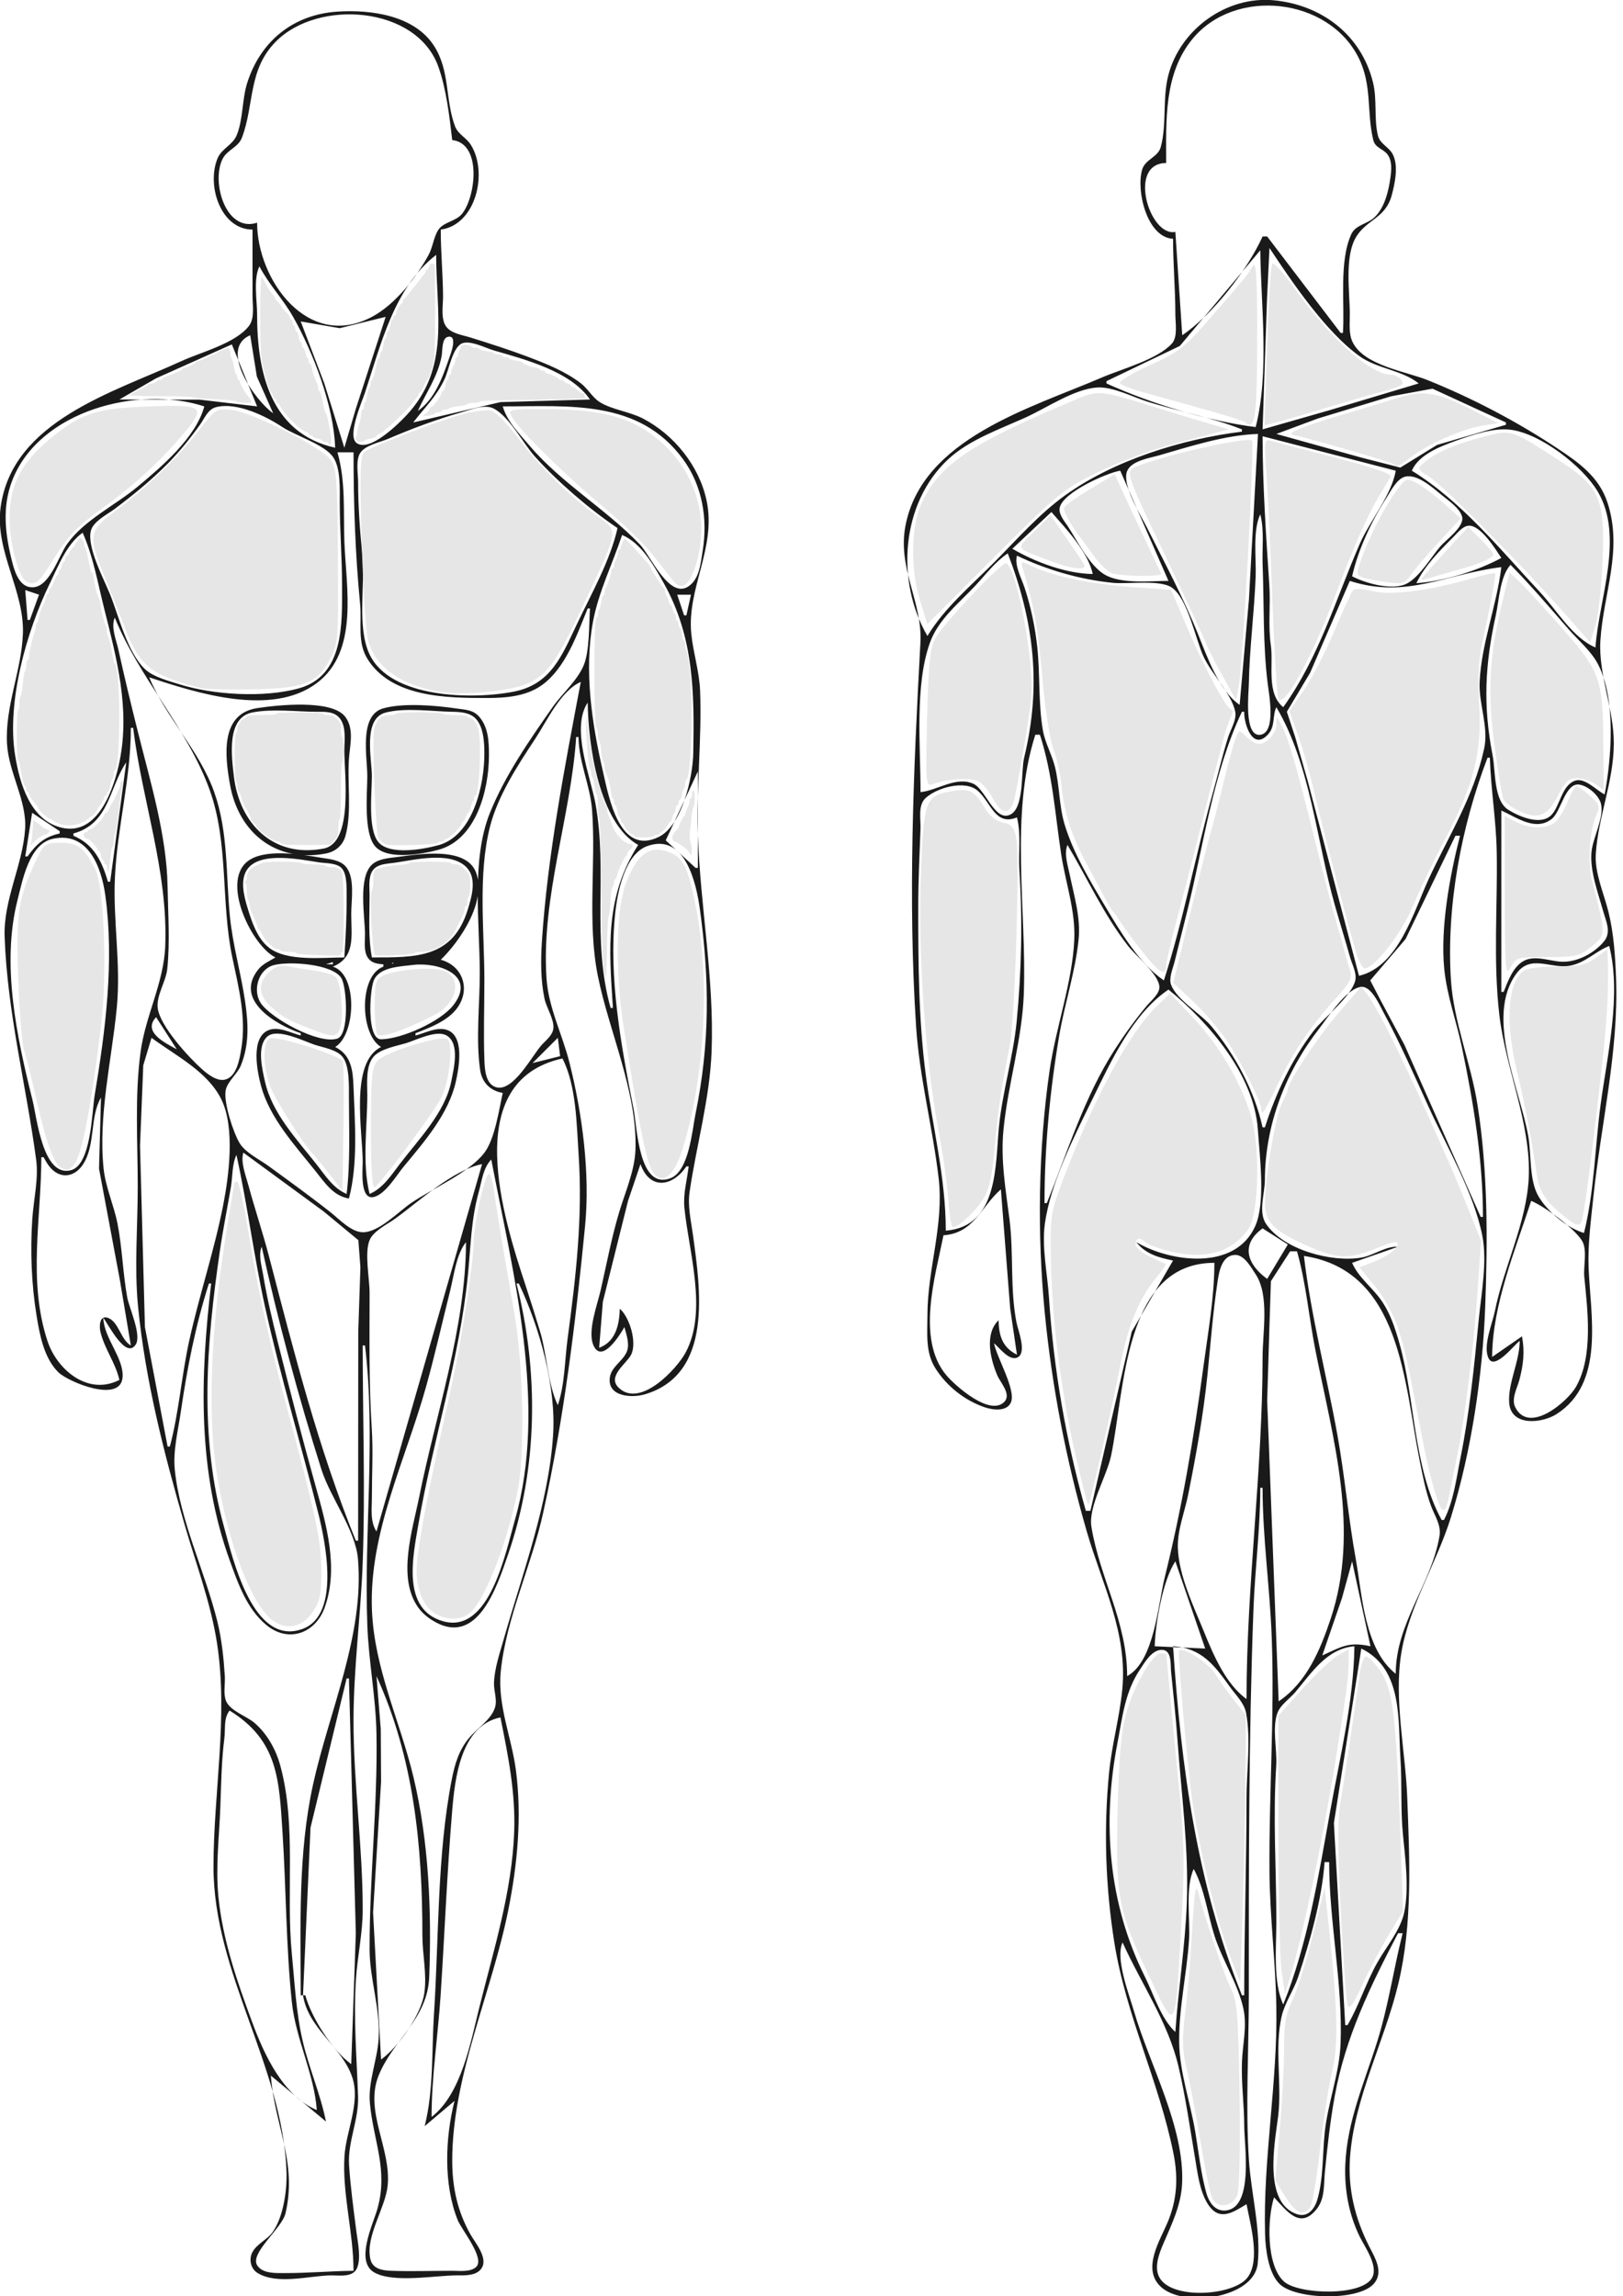 <?xml version="1.0" encoding="UTF-8" standalone="no"?>
<!-- Created with Inkscape (http://www.inkscape.org/) -->

<svg
   version="1.1"
   id="svg1"
   width="942.667"
   height="1333.333"
   viewBox="0 0 942.667 1333.333"
   xmlns="http://www.w3.org/2000/svg"
   xmlns:svg="http://www.w3.org/2000/svg">
  <defs
     id="defs1" />
  <g
     id="g1">
    <path
       style="fill:#1a1a1a;stroke:none"
       d="m 681.333,138.667 c 0,14.75 1.333,29.298 1.333,44 0,4.86 1.509,12.848 -1.969,16.784 -8.127,9.196 -29.477,14.934 -40.698,19.765 -41.445,17.844 -104.393,35.426 -114.093,86.117 -4.751,24.828 9.987,44.227 8.685,68 -4.024,73.462 -7.305,149.167 -2.512,222.667 1.942,29.787 9.611,58.519 13.08,88 3.231,27.461 -6.494,52.719 -6.494,80 0,10.608 -1.266,21.294 4.679,30.667 6.566,10.352 17.016,18.634 28.654,22.58 4.523,1.534 12.739,2.701 15.154,-2.846 3.14,-7.211 -8.206,-25.991 -9.821,-34.401 3.098,2.562 9.25,11.086 14.031,8.062 4.975,-3.147 -0.121,-15.733 -0.963,-20.062 -3.824,-19.664 -1.55,-40.186 -4.08,-60 -2.22,-17.387 -5.207,-34.323 -3.475,-52 2.581,-26.338 10.804,-52.161 11.796,-78.667 1.82,-48.643 -8.356,-103.675 6.691,-150.667 h 2.667 c 7.444,23.051 8.736,45.626 12.34,69.333 2.502,16.462 8.299,32.491 7.636,49.333 -0.968,24.607 -10.712,51.315 -14.302,76 -6.646,45.693 -7.333,95.349 -2.827,141.333 4.198,42.838 12.403,85.306 24.37,126.667 8.917,30.816 23.871,58.8 20.605,92 -1.585,16.114 -6.06,31.862 -7.642,48 -3.207,32.728 -2.125,66.189 3.037,98.667 6.74,42.405 26.044,80.944 34.383,122.667 2.784,13.93 2.106,26.798 -3.481,40 -4.442,10.495 -14.718,26.498 -4.333,36.883 12.903,12.903 54.455,7.303 56.698,-12.883 2.077,-18.698 -3.836,-41.115 -5.068,-60 -2.068,-31.711 -0.08,-64.215 -0.08,-96 0,-74.537 -0.096,-149.527 2.691,-224 0.881,-23.535 3.975,-47.09 3.975,-70.667 h 1.333 c 0,28.919 4.228,57.796 5.309,86.667 1.698,45.37 -1.624,90.65 -1.309,136 0.182,26.184 3.529,52.485 3.994,78.667 0.782,44.062 -7.771,88.26 -6.556,132 0.243,8.764 1.845,22.419 8.327,28.901 9.25,9.25 45.876,10.12 54.809,0 6.113,-6.926 0.456,-15.477 -2.92,-22.235 -8.004,-16.02 -12.082,-32.649 -10.907,-50.667 2.257,-34.62 20.071,-67.824 28.086,-101.333 8.402,-35.125 6.528,-72.295 5.191,-108 -1.01,-26.992 -7.842,-57.203 -3.469,-84 4.381,-26.846 20.632,-52.594 28.759,-78.667 11.955,-38.353 18.495,-82.607 19.994,-122.667 1.451,-38.762 1.564,-79.028 -4.525,-117.333 -3.79,-23.842 -13.8,-48.059 -15.37,-72 -2.806,-42.778 5.959,-89.433 21.253,-129.333 h 1.333 c 0.568,18.213 3.67,36.429 3.994,54.667 0.565,31.849 -2.153,63.001 1.512,94.667 3.583,30.96 18.553,63.499 17.074,94.667 -1.237,26.06 -14.495,51.743 -19.648,77.333 -1.438,7.139 -7.196,20.513 -3.63,27.519 3.575,7.021 14.924,-8.022 18.031,-10.185 0,11.964 -6.961,24.707 -6.105,36 1.054,13.915 19.127,11.829 27.438,6.562 28.33,-17.953 19.734,-57.378 18.691,-85.228 -0.507,-13.557 1.406,-27.846 2.821,-41.333 4.407,-41.998 14.716,-84.276 13.13,-126.667 -0.479,-12.808 -1.353,-26.184 -4.469,-38.667 -2.618,-10.489 -7.988,-22.369 -7.302,-33.333 1.354,-21.671 10.309,-41.844 10.463,-64 0.14,-20.11 -9.025,-40.34 -7.796,-60 1.709,-27.338 13.178,-52.293 4.167,-80 -4.962,-15.257 -16.895,-23.525 -29.704,-32 -23.257,-15.388 -48.809,-28.763 -74.667,-39.197 -12.882,-5.198 -37.08,-8.489 -43.71,-22.136 -2.345,-4.827 -1.623,-10.8 -1.623,-16 0,-12.837 -3.269,-33.848 3.772,-45.247 6.208,-10.051 17.059,-10.756 20.593,-24.086 1.832,-6.91 4.078,-17.302 0.475,-23.914 -2.301,-4.223 -7.383,-5.873 -8.549,-10.778 -2.326,-9.78 -0.356,-20.619 -2.796,-30.642 C 790.767,20.366 767.803,2.914 740,0.179 712.278,-2.548 685.248,17.24 678.506,44 c -3.383,13.43 -0.791,28.299 -4.296,41.309 -1.685,6.253 -9.081,6.969 -10.883,13.364 -3.528,12.522 3.07,39.284 18.006,39.994 m 98.667,54.667 h -1.333 l -42.667,-56 h -2.667 c -8.863,19.528 -28.92,45.366 -46.667,57.333 l -4,-60 c -14.976,3.079 -28.053,-39.907 -5.333,-40 0,-24.825 -1.39,-51.751 15.241,-72 24.745,-30.13 78.815,-24.205 96.426,10.667 8.162,16.161 4.628,31.507 8.623,47.969 1.134,4.672 5.555,4.927 8.204,8.315 2.757,3.526 2.386,8.877 1.827,13.049 -1.07,7.995 -3.285,17.818 -9.358,23.568 -4.156,3.934 -10.96,4.258 -13.482,9.852 -7.185,15.939 -3.663,40.1 -4.815,57.247 M 146.667,133.333 v 38.667 c 0,5.221 1.352,12.688 -1.969,17.13 -7.658,10.241 -28.062,15.389 -39.364,20.586 C 65.912,227.845 7.093,244.41 0.346,294.667 -3.056,320.002 14.234,343.024 13.309,368 12.515,389.436 2.817,410.31 4.08,432 5.059,448.808 15.651,465.006 14.586,481.333 13.209,502.454 1.927,522.463 2.691,544 c 1.565,44.102 12.458,85.851 18.296,129.333 1.512,11.259 -1.506,23.403 -2.241,34.667 -1.204,18.47 -0.494,37.77 2.488,56 1.824,11.148 4.287,24.641 12.673,32.907 5.567,5.487 35.918,18.2 37.265,3.068 0.995,-11.174 -10.792,-22.7 -11.173,-34.642 2.757,3.256 12.973,24.283 18.79,15.519 3.645,-5.492 -3.788,-21.32 -4.907,-27.519 -2.551,-14.13 -2.866,-28.546 -5.617,-42.667 -2.085,-10.7 -6.953,-21.197 -8.086,-32 -3.205,-30.543 4.669,-62.999 7.642,-93.333 2.511,-25.623 -2.268,-50.716 -1.068,-76 1.384,-29.157 9.247,-57.051 9.247,-86.667 h 1.333 c 5.214,42.697 20.282,82.847 18.642,126.667 -0.796,21.263 -11.451,40.439 -14.296,61.333 -3.517,25.823 -1.679,52.63 -1.679,78.667 0,22.791 -2.043,46.657 0.179,69.333 4.21,42.963 15.052,85.248 27.037,126.667 6.636,22.935 15.299,45.638 18.901,69.333 C 132.581,997.192 124,1041.243 124,1084 c 0,62.16 40.393,115.906 42.407,177.333 0.347,10.578 -1.776,25.702 -7.846,34.586 -3.252,4.76 -9.403,6.956 -12.043,12.105 -2.076,4.049 -0.902,9.468 3.025,11.895 11.376,7.032 30.085,1.639 42.457,1.42 4.843,-0.086 12.993,1.379 15.364,-4.216 2.481,-5.855 0.421,-15.068 -0.352,-21.123 -1.623,-12.707 -3.437,-25.882 -4.265,-38.667 -0.882,-13.61 5.714,-26.328 5.228,-40 -0.806,-22.715 -2.712,-45.239 -1.228,-68 0.87,-13.346 3.894,-26.596 3.92,-40 0.071,-36.986 -5.405,-73.668 -5.333,-110.667 0.058,-30.29 4.178,-60.463 5.309,-90.667 1.575,-42.091 0.025,-84.543 0.025,-126.667 H 212 c 6.347,53.46 -0.656,108.856 1.358,162.667 0.781,20.875 4.933,41.822 5.302,62.667 0.746,42.041 -4.075,83.302 -3.994,125.333 0.034,17.365 6.376,34.668 5.253,52 -0.797,12.297 -6.22,25.012 -5.074,37.333 2.061,22.162 10.758,38.744 4.37,61.333 -2.588,9.153 -13.22,30.692 -1.698,37.043 11.248,6.199 35.129,1.648 47.815,1.623 4.789,-0.01 11.708,0.397 14.556,-4.432 3.542,-6.007 -3.99,-14.618 -6.759,-19.568 -7.522,-13.446 -10.463,-27.312 -10.463,-42.667 0,-49.024 22.964,-97.646 32.531,-145.333 5.338,-26.608 7.996,-54.354 4.457,-81.333 -2.516,-19.184 -10.769,-37.719 -8.809,-57.333 3.076,-30.782 17.917,-61.692 24.605,-92 12.134,-54.985 18.89,-110.746 24.37,-166.667 2.992,-30.531 -1.584,-65.028 -8.994,-94.667 -4.146,-16.585 -12.29,-32.098 -13.414,-49.333 -3.078,-47.202 14.121,-93.367 17.253,-140 h 1.333 c 0.18,14.747 6.88,28.26 7.92,42.667 2.27,31.466 -2.905,64.996 3.315,96 6.491,32.356 23.167,67.913 21.839,101.333 -0.479,12.064 -6.042,24.558 -9.463,36 -4.45,14.883 -7.299,30.21 -10.753,45.333 -1.892,8.283 -7.724,23.591 -4.222,31.79 4.867,11.398 15.717,-6.338 18.031,-10.457 1.199,4.53 3.316,10.137 1.222,14.667 -2.458,5.318 -8.888,8.499 -9.691,14.667 -1.469,11.277 13.043,11.905 20.469,9.673 39.834,-11.972 32.006,-61.615 27.846,-92.34 -1.143,-8.441 -3.217,-16.801 -1.963,-25.333 3.94,-26.803 11.745,-54.244 12.759,-81.333 1.591,-42.518 -6.459,-83.298 -7.951,-125.333 -0.985,-27.757 2.33,-56.046 1.284,-84 -0.425,-11.366 -4.009,-22.116 -5.13,-33.333 -2.644,-26.464 14.719,-49.826 8.883,-77.333 -4.267,-20.108 -18.859,-38.249 -37.062,-47.673 -7.679,-3.976 -17.958,-5.073 -24.981,-9.488 -4.315,-2.712 -6.931,-7.839 -11.043,-10.981 -9.065,-6.928 -20.049,-11.295 -30.642,-15.309 -10.918,-4.136 -22.193,-7.703 -33.333,-11.198 -4.413,-1.384 -10.641,-2.203 -13.827,-5.901 -3.753,-4.356 -2.136,-12.804 -2.173,-18.117 -0.089,-12.853 -1.333,-25.72 -1.333,-38.667 20.52,-2.77 27.598,-33.231 17.426,-49.302 -2.634,-4.162 -7.363,-5.975 -9.148,-10.728 C 258.5,57.921 261.469,41.22 252.117,26.667 240.685,8.876 215.455,5.478 196,6.747 170.548,8.406 151.439,23.642 143.63,48 c -3.099,9.667 -2.383,21.56 -6.204,30.642 -2.368,5.63 -8.749,7.665 -11.086,13.364 -6.465,15.765 1.857,41.252 20.327,41.327 m 116,-52 c 17.235,1.984 13.726,32.411 5.907,42.58 -3.679,4.786 -10.961,4.842 -14.062,9.685 -2.622,4.095 -3.136,9.952 -5.562,14.401 -7.196,13.2 -19.469,28.898 -32.951,36.019 -37.388,19.747 -66.667,-21.818 -66.667,-54.685 -18.305,5.949 -26.91,-24.082 -19.914,-37.302 2.683,-5.069 8.953,-6.485 11.074,-12.037 7.316,-19.146 3.428,-39.353 19.691,-55.815 24.652,-24.954 81.844,-20.661 94.401,14.488 4.704,13.167 6.428,28.831 8.08,42.667 m 474.667,62.667 c 13.322,20.12 32.438,48.386 52.025,62.642 10.378,7.554 25.004,8.219 34.642,16.025 l -52,15.611 -38.667,11.056 2.586,-76 1.414,-29.333 m -5.333,1.333 c 0.397,32.493 5.372,70.812 -2.667,102.667 -27.317,-3.336 -61.64,-13.907 -86.667,-25.333 v -1.333 l 42.586,-20.432 46.747,-55.568 m -478.667,2.667 c 0.023,34.054 8.33,65.929 -17.414,93.333 -4.386,4.669 -20.913,21.189 -28.617,16.068 -5.972,-3.969 2.978,-24.193 4.698,-29.401 9.179,-27.794 16.87,-61.018 41.333,-80 m -102.667,6.667 c 5.518,10.536 13.795,19.093 19.586,29.333 11.755,20.785 23.663,51.964 24.414,76 -37.812,-8.44 -45.333,-44.323 -45.333,-77.333 0,-8.251 -2.253,-20.572 1.333,-28 M 224,184 206.685,237.333 200,260 188.37,222.667 174.667,186.667 197.333,190.58 224,184 m -78.667,10.667 3.858,24 9.475,21.333 C 148.113,232.654 126.882,202.518 145.333,194.667 m 97.333,44 c 4.92,-10.906 11.626,-19.925 13.858,-32 0.512,-2.768 -0.042,-10.334 3.654,-11.074 6.048,-1.211 1.408,10.361 0.704,12.407 -3.806,11.06 -8.316,23.771 -18.216,30.667 m 100,-6.667 -52,1.512 -50.667,11.821 c 6.605,-8.641 13.593,-15.124 18.284,-25.333 2.409,-5.242 4.323,-16.77 9.198,-20.123 4.499,-3.096 14.592,2.243 19.185,3.574 18.236,5.284 44.778,12.112 56,28.549 m -208,-32 14.667,36 L 116,232.08 69.333,232 90.667,219.679 134.667,200 m 586.667,49.333 v 1.333 c -34.561,4.22 -74.285,16.542 -102.667,36.963 -15.385,11.069 -28.046,25.682 -41.333,39.037 -13.411,13.478 -28.708,26.266 -38.667,42.667 -18.602,-31.88 -15.278,-77.11 12,-102.586 12.192,-11.387 30.321,-17.64 45.333,-24.463 11.992,-5.45 28.048,-16.458 41.333,-17.278 9.005,-0.556 20.772,5.637 29.333,8.309 17.989,5.614 37.179,9.09 54.667,16.019 m 153.333,-4 v 1.333 l -40,11.716 -21.333,13.142 -22.667,-5.796 -49.333,-13.728 24,-8.944 42.667,-12.938 24,-4.414 42.667,19.63 m -756,-9.333 c -4.947,18.185 -24.746,34.945 -38.667,46.568 -13.069,10.911 -31.18,19.422 -41.086,33.432 -4.732,6.693 -9.739,23.688 -18.92,24.957 -8.193,1.132 -11.254,-8.142 -12.833,-14.29 -4.132,-16.08 -6.187,-32.105 0.08,-48 C 23.053,238.563 80.321,223.513 118.667,236 m 6.753,0.463 c 12.089,-3.16 28.966,5.179 38.58,11.537 7.678,5.077 24.606,10.135 29.562,17.543 4.425,6.615 3.757,18.822 3.772,26.457 0.031,15.938 1.333,31.959 1.333,48 0,21.764 1.473,52.518 -25.333,59.809 -20.196,5.493 -49.524,3.781 -69.333,-2.494 -6.085,-1.927 -14.806,-4.128 -19.568,-8.531 -10.364,-9.583 -15.3,-30.597 -20.432,-43.451 -3.535,-8.852 -13.741,-27.717 -11.185,-37.253 1.45,-5.41 9.66,-9.424 13.852,-12.574 10.686,-8.031 21.253,-16.662 30.66,-26.173 6.87,-6.945 13.146,-14.718 18.821,-22.667 2.6,-3.642 4.546,-8.969 9.272,-10.204 m 233.247,70.204 c -4.215,18.884 -15.402,38.533 -23.698,56 -8.574,18.053 -14.955,34.674 -36.302,38.932 -23.814,4.75 -71.86,4.139 -84.019,-21.599 -7.464,-15.801 -2.473,-40.115 -4.16,-57.333 C 209.087,308.378 208,294.397 208,280 c 0,-4.772 -1.493,-12.71 1.185,-16.901 2.951,-4.618 11.379,-6.18 16.148,-8.222 13.952,-5.975 28.053,-11.293 42.667,-15.426 5.292,-1.496 13.316,-4.933 18.642,-2.259 9.231,4.634 17.196,20.427 24.204,28.142 13.454,14.812 31.246,30.167 47.821,41.333 m -66.667,-70.667 c 38.454,0 79.127,-4.255 104.722,30.667 11.305,15.424 14.411,34.785 11.377,53.333 -1.142,6.983 -1.758,16.128 -8.185,20.494 -11.262,7.652 -22.087,-17.884 -28.259,-24.315 -19.871,-20.704 -45.575,-35.545 -64.204,-57.512 -5.908,-6.967 -12.846,-13.716 -15.451,-22.667 m 634.667,140 c -13.257,-5.594 -22.481,-21.71 -32.08,-32 -23.133,-24.798 -45.481,-52.718 -74.586,-70.667 4.057,-9.307 16.257,-13.965 25.333,-17.278 9.238,-3.372 22.051,-7.752 32,-6.512 17.444,2.174 41.905,21.236 50.586,35.79 15.735,26.38 0.616,62.844 -1.253,90.667 m -196,-124 -5.253,96 -5.414,61.333 c -12.133,-8.475 -18.884,-27.947 -24.265,-41.333 -8.452,-21.023 -19.27,-41.081 -29.389,-61.333 -3.54,-7.086 -15.096,-25.22 -11.642,-33.228 2.565,-5.947 13.145,-7.456 18.63,-9.043 18.12,-5.243 38.395,-11.804 57.333,-12.395 m 80,21.333 c -2.272,13.955 -15.174,29.327 -20.969,42.667 -14.146,32.563 -23.428,65.415 -44.364,94.667 -10,-8.088 -5.569,-24.642 -7.216,-36 -1.666,-11.488 -0.111,-23.117 -0.864,-34.667 -1.87,-28.678 -3.92,-57.919 -3.92,-86.667 l 77.333,20 M 205.333,262.667 c 0,29.314 0.967,58.881 3.821,88 1.06,10.815 -1.811,22.205 4.29,32 13.943,22.383 45.943,22.667 69.222,22.667 10.917,0 22.762,-0.846 32,-7.42 13.725,-9.767 20.554,-29.513 26.667,-44.58 h 1.333 c -0.625,9.301 -0.136,24.963 -3.772,33.333 -3.813,8.777 -12.463,16.18 -17.951,24 -13.45,19.166 -27.568,39.507 -36.377,61.333 -11.021,27.309 -5.901,64.356 -5.901,93.333 0,18.113 -2.389,38.081 0.204,56 1.07,7.395 5.976,12.144 13.13,13.333 -2.129,9.656 -4.544,26.313 -10.34,34.296 -8.678,11.954 -30.735,21.289 -42.994,29.722 -7.258,4.993 -18.733,17.048 -28,16.901 -6.72,-0.106 -13.716,-7.675 -18.667,-11.586 -11.749,-9.283 -23.91,-18.033 -36,-26.858 -5.184,-3.784 -13.495,-7.762 -16.846,-13.346 -3.681,-6.133 -9.245,-23.288 -8.117,-30.383 0.838,-5.275 6.825,-9.655 8.883,-14.747 4.97,-12.299 4.29,-24.524 2.407,-37.333 -2.431,-16.542 -7.184,-32.692 -8.815,-49.333 -2.361,-24.097 -0.863,-48.806 -9.086,-72 -8.671,-24.457 -27.933,-43.001 -37.759,-66.667 27.314,9.062 70.992,23.107 97.333,3.346 24.604,-18.458 17.009,-55.721 16.025,-82.012 -0.663,-17.716 0.881,-34.7 -4.025,-52 h 9.333 m 445.333,10.667 28,64 c -10.727,0 -27.747,1.988 -37.253,-3.772 -8.854,-5.364 -15.786,-19.714 -21.414,-28.228 -1.917,-2.901 -5.298,-6.815 -4.488,-10.586 1.882,-8.754 27.124,-20.106 35.154,-21.414 m 134.667,61.333 c 3.428,-15.36 11.304,-32.137 19.796,-45.333 2.517,-3.911 6.079,-11.267 10.951,-12.512 7.163,-1.832 16.302,6.616 21.253,10.654 3.767,3.072 10.511,7.579 11.858,12.525 1.59,5.837 -9.282,13.401 -12.642,17.333 -5.409,6.329 -11.928,17.539 -19.296,21.481 -8.316,4.45 -24.247,-0.108 -31.92,-4.148 M 610.667,297.333 c 8.376,9.541 21.454,23.365 24,36 -15.453,-0.189 -33.425,-6.923 -46.667,-14.667 l 22.667,-21.333 m 121.333,1.333 c 2.411,9.552 0.992,19.566 1.358,29.333 0.85,22.718 0.117,46.787 2.988,69.333 0.773,6.073 4.926,28.141 -4.346,29.37 -9.565,1.268 -6.756,-23.973 -6.66,-29.37 0.37,-20.87 3.188,-41.806 3.969,-62.667 0.39,-10.424 -1.817,-26.663 2.691,-36 m 140,25.333 c -13.749,7.546 -33.66,13.603 -49.333,14.667 4.773,-10.079 13.475,-18.869 21.333,-26.667 2.368,-2.35 5.621,-6.728 9.333,-6.728 6.912,0 15.272,13.602 18.667,18.728 M 48,309.333 c 6.081,13.58 8.887,29.572 12.494,44 7.311,29.242 14.984,57.766 9.105,88 -3.043,15.649 -12.318,44.257 -33.599,39.364 -18.527,-4.26 -24.581,-25.884 -27.21,-42.031 -5.05,-31.016 6.686,-72.321 20.216,-100 4.983,-10.194 9.564,-22.492 18.994,-29.333 m 313.333,1.333 c 11.182,4.719 18.489,17.778 24.204,28 17.587,31.459 17.744,63.695 17.123,98.667 -0.245,13.82 -6.377,41.989 -20.019,48.673 -22.938,11.239 -29.007,-23.03 -32.451,-38.006 -6.382,-27.756 -11.011,-58.32 -5.827,-86.667 3.203,-17.514 11.403,-33.89 16.969,-50.667 m 224,10.667 c 15.352,39.98 19.629,77.085 9.506,118.667 -1.975,8.113 0.26,29.304 -8.259,33.16 -8.829,3.997 -14.255,-14.929 -21.253,-18.031 -10.124,-4.487 -20.838,3.897 -30.66,4.87 0,-26.178 -3.456,-61.866 5.414,-86.667 4.918,-13.75 16.847,-23.001 26.506,-33.333 6.09,-6.515 11.283,-13.633 18.747,-18.667 m 5.333,1.333 c 17.446,8.356 36.707,13.923 56,15.821 8.25,0.812 27.254,-1.978 33.914,2.698 9.376,6.583 13.757,29.901 18.469,40.148 4.532,9.855 16.43,21.811 18.407,32 0.908,4.679 -2.723,10.31 -4.105,14.667 -3.343,10.542 -5.829,21.353 -8.802,32 -10.129,36.262 -16.973,73.486 -28.549,109.333 -14.082,-9.529 -25.248,-28.212 -33.864,-42.667 -8.896,-14.925 -18.798,-31.266 -23.821,-48 -3.243,-10.805 -2.854,-22.387 -5.586,-33.333 -1.804,-7.225 -5.772,-14.056 -7.025,-21.333 -2.706,-15.724 -1.544,-32.128 -3.216,-48 -1.219,-11.576 -3.749,-23.617 -7.377,-34.667 -1.802,-5.488 -6.06,-13.072 -4.444,-18.667 m 286.667,5.333 c 11.72,11.865 22.729,24.758 33.679,37.333 5.534,6.355 12.917,12.514 16.926,20 10.746,20.068 8.122,54.551 4.062,76 -4.773,-2.302 -11.598,-10.069 -17.309,-7.944 -7.529,2.801 -8.502,14.009 -13.241,19.488 -6.084,7.033 -19.13,1.305 -25.42,-2.617 -8.571,-5.344 -7.323,-22.459 -9.099,-31.593 -5.639,-29.002 -4.467,-52.648 1.852,-81.333 1.948,-8.845 2.402,-22.529 8.549,-29.333 m -5.333,1.333 c -2.67,22.364 -11.534,44.101 -12.605,66.667 -0.604,12.73 5.365,26.128 2.642,38.667 -6.133,28.234 -20.448,50.268 -32.321,76 -8.53,18.487 -17.464,50.651 -40.383,56 l -29.827,-113.333 -7.247,-25.333 -4.833,-14.667 13.525,-22.667 23.049,-53.333 c 32.947,10.64 55.862,-4.075 88,-8 m -857.333,13.333 8,2.667 -5.333,14.667 H 16 l -1.333,-17.333 m 386.667,2.667 -2.667,12 h -1.333 l -4,-12 h 8 m -336,10.667 -1.333,1.333 1.333,-1.333 m 1.333,2.667 c 14.326,35.311 42.306,64.478 55.093,100 11.167,31.023 6.425,65.268 13.179,97.333 3.724,17.68 8.243,35.215 5.16,53.333 -0.98,5.761 -2.591,15.979 -9.457,17.623 -4.606,1.103 -10.038,-3.167 -13.228,-5.994 -7.701,-6.823 -24.552,-25.152 -25.821,-35.63 -0.867,-7.156 4.8,-15.412 5.562,-22.667 1.636,-15.588 0.451,-32.327 0.173,-48 -0.526,-29.641 -10.004,-60.731 -17.154,-89.333 -3.99,-15.961 -7.85,-31.935 -11.389,-48 -1.256,-5.704 -4.513,-13.179 -2.117,-18.667 m 270.667,37.333 c -9.321,49.243 -19.325,100.645 -22.586,150.667 -0.712,10.914 -0.746,22.631 1.525,33.333 1.103,5.199 5.773,12.134 5.123,17.333 -0.485,3.883 -4.169,6.648 -6.648,9.333 -5.582,6.046 -16.662,27.787 -26.716,24.667 -5.928,-1.84 -6.48,-10.178 -6.673,-15.333 -0.58,-15.51 -0.025,-31.145 -0.025,-46.667 0,-28.68 -3.853,-61.393 3.272,-89.333 4.557,-17.869 15.984,-35.436 26.062,-50.667 6.87,-10.383 14.943,-28.227 26.667,-33.333 m 4,12 c 0.3,24.576 6.552,69.861 29.333,82.667 -19.337,30.097 -16.982,60.195 -14.667,94.667 h -1.333 c -11.255,-39.689 -1.578,-79.127 -8.809,-118.667 -2.919,-15.962 -14.445,-43.613 -4.525,-58.667 m -192,3.216 c -21.543,3.283 -18.763,27.886 -15.673,44.784 5.099,27.883 26.973,45.129 55.673,39.623 5.571,-1.069 9.821,-4.775 11.339,-10.29 3.914,-14.214 0.73,-31.942 2.173,-46.667 0.72,-7.35 2.617,-15.96 -2.346,-22.457 -7.851,-10.279 -39.658,-6.748 -51.167,-4.994 m 73.333,0.111 c -14.306,3.959 -9.333,28.034 -9.333,39.34 0,9.953 -2.315,33.071 4.63,40.877 7.272,8.173 27.614,4.39 36.704,1.932 21.917,-5.927 29.302,-34.757 29.333,-54.809 0.012,-7.721 -0.292,-16.455 -5.765,-22.556 -3.604,-4.017 -7.942,-3.93 -12.901,-4.66 -12.134,-1.788 -30.76,-3.418 -42.667,-0.123 m 518.667,-0.66 c 19.885,33.46 23.332,77.56 33.883,114.667 2.914,10.247 6.074,20.414 8.969,30.667 1.107,3.919 3.979,9.207 2.994,13.333 -2.276,9.531 -18.052,21.281 -24.222,29.333 -12.773,16.67 -21.869,36.115 -28.29,56 h -1.333 c -4.654,-21.107 -15.9,-42.133 -29.704,-58.667 -6.117,-7.326 -20.093,-15.303 -23.426,-24.08 -1.481,-3.9 1.013,-9.43 1.969,-13.253 l 7.333,-29.333 c 9.413,-37.652 15.094,-80.865 31.827,-116 h 1.333 c -0.251,6.765 4.826,23.113 13.907,13.043 4.239,-4.701 2.363,-10.685 4.759,-15.71 m -594.667,3.043 c 11.703,-2.248 25.425,-0.399 37.333,-0.377 4.952,0.01 10.437,-0.305 13.66,4.21 3.548,4.97 2.34,12.715 2.34,18.457 0,13.755 5.304,53.417 -12,56.759 -29.285,5.657 -48.97,-14.424 -52.173,-42.093 -1.317,-11.378 -4.438,-34.022 10.84,-36.957 m 77.34,0.08 c 11.381,-2.984 26.903,-0.659 38.66,-0.451 4.797,0.085 10.507,0.401 13.907,4.278 4.331,4.939 4.728,13.49 4.759,19.716 0.091,18.24 -6.457,47.939 -26.667,53.475 -8.424,2.308 -28.494,6.148 -34.994,-1.932 -6.154,-7.651 -3.669,-28.741 -3.673,-38.21 -0.004,-9.982 -5.457,-33.346 8.006,-36.877 m -150.673,28.877 -9.333,69.333 h -1.333 c -3.378,-11.77 -8.157,-21.709 -20,-26.667 v -1.333 c 20.845,-5.671 20.659,-26.553 30.667,-41.333 m 332,5.333 v 56 h -1.333 l -17.333,-16 18.667,-40 m 468,128 h -1.333 V 470.667 c 8.843,3.989 19.874,12.31 29.302,4.877 5.47,-4.313 7.753,-21.168 16.055,-19.907 4.915,0.746 11.285,6.203 12.494,11.031 2.027,8.092 -4.678,19.706 -5.481,28 -1.065,10.997 3.913,24.168 6.846,34.667 1.612,5.773 4.773,11.955 0.488,17.253 -5.659,6.996 -15.927,12.425 -25.037,11.877 -6.654,-0.4 -14.998,-3.816 -21.309,-0.63 -6.484,3.273 -9.454,11.831 -12.025,18.167 M 590.667,474.667 c 2.53,10.023 0.747,20.443 1.414,30.667 1.886,28.924 1.252,59.083 -1.593,88 -2.028,20.616 -8.287,40.699 -10.309,61.333 -2.137,21.812 -0.181,57.545 -30.846,60 0,-30.822 -7.705,-60.202 -11.654,-90.667 -4.191,-32.328 -4.346,-64.743 -4.346,-97.333 0,-15.209 0.743,-30.215 1.309,-45.333 0.212,-5.656 -1.663,-13.641 2.981,-17.914 6.545,-6.022 22.793,-10.653 30.173,-4.296 7.764,6.688 10.085,20.73 22.87,15.543 m -572,-2.667 16,10.667 v 1.333 C 25.788,485.982 21.225,490.065 16,497.333 h -1.333 l 4,-25.333 M 848,485.333 c -5.947,23.253 -11.513,53.36 -9.154,77.333 1.523,15.475 7.029,30.205 10.216,45.333 6.772,32.146 12.249,65.795 12.272,98.667 h -1.333 l -44.321,-100 -13.562,-25.333 -6.259,-12 20.506,-24 28.969,-60 h 2.667 m -817.333,1.765 c 20.618,-4.495 28.285,16.685 30.512,32.901 5.254,38.253 0.111,78.185 -6.191,116 -1.655,9.928 -1.974,40.396 -13.735,43.543 -16.41,4.392 -19.773,-30.315 -22.414,-40.877 -9.129,-36.515 -18.148,-78.764 -8.667,-116 2.95,-11.584 6.75,-32.572 20.494,-35.568 m 345.333,4.204 c 22.083,-7.85 28.492,21.988 30.512,36.698 5.633,41.015 5.836,77.916 -2.512,118.667 -2.027,9.896 -3.767,33.525 -14.691,37.586 -18.417,6.847 -19.21,-29.585 -21.309,-40.253 -7.236,-36.776 -14.578,-75.901 -10.722,-113.333 1.242,-12.06 5.492,-34.661 18.722,-39.364 m 244,-0.636 c 11.766,19.708 21.011,40.413 35.216,58.667 4.335,5.571 18.215,16.738 18.179,24 -0.02,3.921 -4.949,7.885 -7.272,10.667 -6.753,8.088 -12.834,16.479 -18.549,25.333 -17.866,27.681 -27.321,59.081 -39.574,89.333 h -1.333 c 0,-32.281 3.144,-65.457 8.556,-97.333 3.167,-18.658 9.414,-37.179 11.265,-56 1.242,-12.627 -2.667,-25.099 -5.154,-37.333 -1.074,-5.282 -3.509,-12.35 -1.333,-17.333 M 160,556 c -3.401,2.034 -7.363,3.719 -9.907,6.87 -14.617,18.106 10.68,32.379 24.574,37.13 v 1.333 c -5.587,-1.433 -12.77,-5.421 -18.58,-3.154 -10.777,4.205 -6.682,24.214 -4.451,32.488 5.026,18.636 19.76,34.577 31.562,49.333 5.46,6.827 10.35,14.484 19.469,16 5.367,-20.284 3.424,-44.434 2.642,-65.333 -0.356,-9.505 -1.49,-18.163 -10.642,-22.667 11.934,-6.999 13.396,-42.129 -1.333,-46.667 C 206.679,555.851 204,543.336 204,530.667 c 0,-7.82 2.407,-21.212 -3.278,-27.549 -3.436,-3.831 -9.31,-4.219 -14.056,-4.994 -11.477,-1.873 -33.954,-5.895 -43.568,2.636 -14.311,12.698 3.517,48.717 16.901,55.241 m 62.667,4 v 1.333 c -14.486,5.324 -13.551,39.522 -1.333,46.667 -18.34,9.025 -10.667,49.332 -10.667,66.667 0,4.501 -1.865,22.688 6.673,20.383 6.743,-1.821 12.978,-12.594 17.228,-17.716 11.999,-14.46 26.061,-30.602 30.216,-49.333 1.785,-8.045 5.453,-27.52 -6.142,-30.185 -5.646,-1.298 -11.955,2.146 -17.309,3.519 v -1.333 c 7.937,-3.048 17.758,-6.794 23.34,-13.519 9.077,-10.938 4.653,-25.523 -8.673,-29.148 11.126,-10.713 26.821,-33.823 20.494,-50.667 -5.77,-15.36 -33.437,-10.589 -45.827,-8.988 -4.675,0.604 -10.706,0.969 -14.401,4.21 C 207.718,509.385 212,532.324 212,542.667 c 0,4.112 -0.783,9.428 1.42,13.123 2.082,3.493 5.584,3.903 9.247,4.21 m -22.667,-4 c -12.48,0 -33.565,2.528 -43.92,-5.79 -6.885,-5.53 -10.019,-15.381 -12.469,-23.543 -1.997,-6.652 -4.383,-16.125 0.296,-22.235 7.758,-10.13 30.78,-5.266 41.426,-3.648 4.011,0.61 10.76,0.232 13.488,3.827 2.771,3.653 2.482,11.036 2.512,15.389 0.084,12.142 -0.524,23.945 -1.333,36 m 16,0 c -2.224,-11.793 -1.333,-24.033 -1.333,-36 0,-4.395 -0.854,-10.308 1.623,-14.216 2.674,-4.218 8.668,-4.154 13.043,-4.79 11.304,-1.644 31.52,-6.654 41.068,2.13 6.91,6.357 3.694,17.192 1.352,24.877 -8.661,28.416 -29.818,28 -55.753,28 m 718.667,-6.667 c 7.189,28.486 -1.145,63.459 -4.988,92 -3.288,24.418 -3.661,50.819 -9.679,74.667 -9.827,-2.86 -21.299,-12.489 -26.457,-21.333 -5.422,-9.297 -4.052,-24.113 -5.864,-34.667 -4.649,-27.081 -25.414,-69.435 -6.92,-94.642 8.426,-11.485 19.907,-2.469 31.241,-4.599 8.898,-1.672 14.571,-8.263 22.667,-11.426 m -741.333,9.333 v 1.333 h -4 l 4,-1.333 M 228,559.111 c 1.031,0 0.214,0.664 -0.444,0.445 L 228,559.111 m -69.327,1.444 c 8.588,-2.538 34.87,-0.924 39.704,7.648 3.049,5.407 4.658,32.819 -2.586,34.981 -11.065,3.303 -38.355,-11.83 -44.284,-20.599 -4.952,-7.325 -1.532,-19.46 7.167,-22.031 m 81.327,-0.21 c 13.678,-1.747 37.338,5.476 23.241,23.469 -7.387,9.429 -29.795,19.513 -41.821,19.722 -8.538,0.149 -6.709,-28.317 -4.346,-34.117 3.279,-8.048 15.619,-8.141 22.926,-9.074 m -173.778,12.543 -0.444,0.889 0.444,-0.889 M 838.667,882.667 h -1.333 c -16.538,-30.282 -15.272,-69.859 -24.549,-102.667 -2.508,-8.868 -5.417,-17.785 -10.846,-25.333 -5.194,-7.223 -13.151,-13.149 -16.605,-21.333 l 26.667,-9.333 c -7.354,-0.419 -13.98,5.02 -21.333,6.296 -17.02,2.955 -45.132,-4.416 -55.364,-19.654 -4.586,-6.83 -0.651,-17.658 -0.636,-25.309 0.062,-32.002 11.92,-62.723 31.531,-88 4.995,-6.438 15.694,-23.327 24.389,-24.241 5.956,-0.626 10.768,10.722 13.031,14.907 9.604,17.768 17.752,36.301 26.099,54.667 10.514,23.135 26.198,49.682 31.191,74.667 3.057,15.296 -0.557,33.983 -2.062,49.333 -2.628,26.814 -5.242,53.494 -10.58,80 -2.358,11.71 -4.014,25.391 -9.599,36 m -160,-308 c 23.385,18.975 49.784,49.517 51.92,81.333 1.007,15.001 4.617,42.212 -1.519,56 -11.656,26.192 -49.347,21 -69.068,9.333 5.347,6.885 13.06,9.005 21.333,10.667 l -24,41.333 -24,104 h -2.667 c -11.51,-40.587 -18.675,-82.003 -21.414,-124 -0.891,-13.669 -4.256,-29.026 -2.383,-42.667 3.25,-23.661 17.059,-50.704 27.469,-72 10.744,-21.979 23.425,-49.904 44.327,-64 m -588,16 12,18.667 C 95.822,605.614 82.62,599.248 90.667,590.667 M 201.333,693.333 c -7.917,-3.341 -12.423,-10.769 -17.605,-17.333 -11.389,-14.429 -25.762,-29.59 -29.846,-48 -1.536,-6.923 -4.886,-20.438 1.34,-26.031 5.78,-5.193 21.188,2.612 27.444,4.698 4.973,1.658 12.929,2.792 16.327,7.117 4.124,5.25 3.66,17.14 3.673,23.549 0.036,18.656 0.864,37.492 -1.333,56 m 13.333,0 c -4.455,-17.651 -1.333,-39.161 -1.333,-57.333 0,-6.615 -1.057,-16.74 3.506,-22.216 3.984,-4.781 13.453,-6.32 19.161,-8.062 5.931,-1.81 17.698,-7.92 23.568,-4.296 7.677,4.74 3.912,19.525 2.525,26.574 -3.552,18.055 -19.133,33.813 -29.926,48 -4.964,6.525 -9.787,14.076 -17.5,17.333 M 88,602.667 c 13.932,10.322 32.789,19.612 40.679,36 7.878,16.361 4.312,44.059 0.92,61.333 -5.208,26.52 -13.912,52.273 -19.716,78.667 -4.458,20.272 -5.909,41.277 -11.216,61.333 h -1.333 l -13.154,-69.333 -2.846,-105.333 1.883,-46.667 4.784,-16 m 236,0 1.333,10.667 -16,4 14.667,-14.667 m 2.667,12 c 8.121,15.688 8.248,38.635 9.414,56 2.427,36.161 -1.574,70.816 -6.401,106.667 -1.7,12.622 -1.596,26.581 -5.679,38.667 -5.823,-11.934 -6.334,-29.545 -10.278,-42.667 -2.676,-8.904 -5.474,-17.84 -8.389,-26.667 -12.935,-39.169 -38.426,-118.824 21.333,-132 m -267.111,15.556 -0.444,0.889 0.444,-0.889 m -0.889,7.111 -1.148,41.333 11.994,64 6.488,38.667 c -6.057,-3.475 -7.02,-13.889 -13.389,-16.062 -4.968,-1.695 -4.987,5.159 -4.302,8.062 2.329,9.873 8.811,18.08 11.025,28 -18.284,9.403 -36.304,-5.995 -41.778,-22.667 C 16.086,743.731 23.976,707.584 24,672 h 1.333 c 1.301,2.34 2.507,4.6 4.377,6.568 6.09,6.411 14.071,4.632 18.623,-2.574 7.28,-11.522 3.734,-27.331 10.333,-38.66 m 82.667,32 46.667,34.173 20.148,16.673 1.185,15.821 -1.253,37.333 L 208,894.667 h -1.333 c -21.911,-54.008 -35.754,-108.875 -50.5,-165.333 -3.625,-13.877 -8.235,-27.484 -11.975,-41.333 -1.503,-5.566 -4.552,-13.129 -2.858,-18.667 m -4,1.333 c 6.421,29.212 10.121,58.819 16.549,88 8.883,40.324 20.945,79.952 30.957,120 4.067,16.268 13.039,58.854 -8.846,67.16 -29.043,11.024 -40.779,-40.808 -45.877,-59.16 -14.62,-52.631 -10.187,-106.708 -2.457,-160 1.815,-12.514 4.335,-24.871 6.451,-37.333 1.01,-5.951 0.628,-13.306 3.222,-18.667 m 148,2.667 c 12.667,65.976 32.816,142.925 13.728,209.333 -5.371,18.688 -14.621,66.468 -41.728,58.802 -24.234,-6.853 -17.499,-37.77 -14.346,-56.136 8.347,-48.618 24.011,-96.121 28.833,-145.333 1.613,-16.462 1.802,-31.909 6.296,-48 1.795,-6.428 2.492,-13.755 7.216,-18.667 m -5.333,2.667 -61.333,213.333 c -3.793,-5.756 -2.667,-13.336 -2.667,-20 0,-13.253 0.782,-26.776 -0.08,-40 -1.705,-26.146 -1.253,-52.408 -1.253,-78.667 0,-8.098 -3.103,-23.314 0.031,-30.586 2.302,-5.343 10.11,-9.012 14.636,-12.265 14.059,-10.105 33.59,-28.374 50.667,-31.815 m 92,0 c 5.42,15.265 18.654,13.175 26.667,1.333 h 1.333 c -0.949,7.991 -3.28,15.882 -2.488,24 2.499,25.602 13.598,59.774 0.765,84 -4.986,9.413 -26.455,32.706 -38.975,20.494 -6.82,-6.652 4.731,-14.012 7.278,-19.16 3.555,-7.187 -0.916,-21.762 -6.58,-26.667 -0.293,9.381 -2.412,19.153 -12,22.667 l 2.136,-26.667 14.642,-58.667 7.222,-21.333 m 209.333,14.667 5.414,69.333 3.92,26.667 c -8.424,-4.146 -10.557,-11.062 -10.667,-20 -8.309,8.003 -4.77,22.471 -0.759,32 1.741,4.135 8.322,10.992 4.117,15.364 -8.388,8.723 -28.732,-9.531 -33.654,-15.37 -17.636,-20.924 -6.506,-57.415 -1.704,-81.327 17.868,-1.261 21.717,-16.582 33.333,-26.667 m 302.667,85.333 -17.333,12 c 0.102,-30.174 13.501,-62.286 22.667,-90.667 7.873,3.322 24.907,15.768 29.481,23.093 3.296,5.277 0.776,14.903 1.364,20.907 1.918,19.574 5.341,46.142 -4.815,64 -4.865,8.554 -27.194,27.796 -35.253,11.914 -2.484,-4.896 1.083,-11.107 2.364,-15.914 2.332,-8.749 3.205,-16.424 1.525,-25.333 m -150.667,-62.667 14.667,9.333 -12,20 c -11.771,-8.509 -15.566,-20.001 -2.667,-29.333 m -462.667,8 c -0.169,49.738 -17.488,99.6 -27.198,148 -3.79,18.891 -12.91,46.555 -0.716,63.92 2.105,2.997 4.842,5.429 7.92,7.401 26.382,16.907 37.851,-18.915 44.444,-37.988 17.355,-50.205 17.91,-105.852 4.883,-157.333 h 1.333 c 12.017,25.233 21.754,59.865 19.92,88 -2.612,40.059 -17.806,80.338 -28.704,118.667 -2.299,8.084 -5.343,16.872 -5.623,25.333 -0.161,4.865 2.137,9.855 0.438,14.667 -2.447,6.931 -10.419,11.808 -14.994,17.333 -5.834,7.047 -8.251,15.182 -9.969,24 -8.591,44.093 -7.406,91.286 -10.321,136 -1.393,21.364 -0.143,44.449 -5.414,65.333 l 17.333,-14.667 c -5.433,21.526 -6.531,48.437 1.901,69.333 2.179,5.399 15.813,21.972 10.772,26.994 -3.243,3.231 -9.88,2.338 -14.006,2.34 -11.97,0 -24.04,0.451 -36,-0.025 -4.849,-0.193 -10.244,-1.2 -11.519,-6.673 -3.071,-13.184 8.628,-29.499 10.006,-42.636 2.247,-21.412 -13.618,-43.207 -5.259,-64 8.409,-20.918 28.493,-32.743 29.414,-57.333 1.434,-38.313 -0.201,-78.619 -9.142,-116 -7.857,-32.846 -22.861,-63.098 -24.142,-97.333 -1.677,-44.823 19.497,-86.626 31.426,-129.333 5.18,-18.544 9.379,-37.323 14.056,-56 2.166,-8.652 3.525,-21.033 9.161,-28 M 152,724 c 9.494,43.058 21.349,87.28 34.685,129.333 5.237,16.515 19.791,35.065 21.228,52 3.749,44.173 -16.722,88.408 -26.031,130.667 -8.89,40.355 -7.244,81.837 -7.216,122.667 H 176 l 4.346,-97.333 20.988,-86.667 h 1.333 l 4,148 -2.667,76 c -10.936,-7.912 -23.124,-26.944 -26.667,-40 H 176 c 3.013,19.654 23.081,30.21 28.722,48 4.612,14.542 -3.722,30.888 -4.642,45.333 -1.39,21.837 5.253,44.575 5.253,66.667 -13.313,0.163 -26.593,1.359 -40,1.333 -5.025,-0.01 -12.757,0.43 -15.914,-4.451 -4.565,-7.059 14.307,-21.429 16.389,-30.216 7.025,-29.658 -6.468,-51.544 -8.475,-80 l 32,26.667 c -3.186,-15.866 -9.803,-30.881 -13.5,-46.667 -3.894,-16.63 -4.665,-33.773 -6.321,-50.667 -3.499,-35.711 2.785,-74.399 -6.704,-109.333 -2.523,-9.29 -7.564,-18.394 -14.889,-24.759 -4.595,-3.993 -14.231,-6.977 -16.617,-12.778 -1.737,-4.222 -0.424,-9.99 -0.716,-14.463 -0.702,-10.766 -1.805,-21.501 -4.414,-32 -7.137,-28.725 -21.734,-58.598 -24.66,-88 -1.08,-10.851 1.922,-22.612 3.481,-33.333 3.684,-25.328 8.522,-50.254 16.34,-74.667 h 1.333 c -6.443,54.268 -8.059,108.989 10.944,161.333 4.84,13.333 9.798,27.595 21.056,36.963 12.782,10.636 28.576,4.967 33.994,-10.296 8.176,-23.036 0.828,-48.212 -5.444,-70.667 -7.655,-27.408 -14.808,-55.059 -21.71,-82.667 -3.312,-13.249 -6.495,-26.519 -8.716,-40 -0.82,-4.976 -2.81,-11.375 -0.79,-16 m 601.333,2.667 c 5.292,18.661 6.897,38.324 10.667,57.333 10.247,51.673 26.038,104.554 8.889,156 -6.006,18.018 -13.85,36.959 -30.222,48 l -6.667,-174.667 1.333,-44 0.833,-25.333 11.167,-17.333 h 4 m -29.333,260 c -11.936,-8.635 -19.129,-25.331 -24.531,-38.667 -6.032,-14.889 -14.906,-33.05 -15.364,-49.333 -0.285,-10.116 4.021,-20.814 5.994,-30.667 4.577,-22.855 8.798,-46.138 11.179,-69.333 1.858,-18.103 3.203,-36.716 5.938,-54.667 0.875,-5.742 2.478,-15.024 10.111,-15.253 5.395,-0.162 9.428,7.403 11.981,11.253 8.126,12.252 4.025,33.739 4.025,48 0,66.282 -9.333,132.3 -9.333,198.667 m 86.667,-14.667 c -18.274,-14.508 -19.401,-45.534 -23.216,-66.667 -4.326,-23.959 -6.353,-48.106 -10.667,-72 -6.264,-34.692 -15.285,-68.911 -19.451,-104 56.452,8.503 58.145,73.454 67.198,118.667 1.78,8.891 3.518,18.151 6.691,26.667 2.136,5.732 5.934,10.979 4.858,17.333 -4.778,28.208 -25.414,50.494 -25.414,80 M 705.333,733.333 c 0,19.924 -3.671,40.266 -6.321,60 -5.552,41.356 -12.454,82.094 -22.519,122.667 -3.91,15.763 -6.028,48.751 -21.827,57.333 0,-31.588 -15.791,-56.546 -20.753,-86.667 -1.935,-11.747 8.89,-29.278 11.42,-41.333 8.053,-38.37 7.363,-112 60,-112 m -22.667,173.333 17.333,50.667 -29.333,-1.333 c 0.413,-13.249 4.68,-38.309 12,-49.333 m 102.667,0 10.667,49.333 c -12.581,-2.766 -16.63,0.173 -28,5.333 l 11.451,-33.333 5.883,-21.333 m -62.667,252 h -1.333 c -26.366,-65.427 -35.298,-132.665 -40,-202.667 16.928,1.148 24.047,11.1 33.34,24 3.28,4.553 7.978,8.97 9.062,14.667 2.921,15.36 0.265,33.688 0.265,49.333 0,38.232 -1.333,76.556 -1.333,114.667 m 64,-202.667 c -0.388,31.746 -8.488,64.82 -14.117,96 -6.777,37.533 -12.92,76.525 -27.216,112 -6.024,-12.449 -4,-34.236 -4,-48 0,-30.301 -2.058,-60.33 -0.08,-90.667 0.605,-9.286 -2.517,-21.866 0.716,-30.642 1.733,-4.705 7.152,-8.259 10.352,-12.031 9.436,-11.122 18.244,-25.328 34.346,-26.66 m -104,224 c -8.28,-7.635 -12.632,-21.955 -17.654,-32 -21.234,-42.468 -24.961,-89.258 -15.944,-136 2.939,-15.238 4.316,-29.521 13.154,-42.667 2.741,-4.076 6.704,-11.07 12.358,-11.253 6.206,-0.201 5.205,8.641 5.599,12.586 1.33,13.309 2.778,26.658 3.741,40 2.295,31.806 6.59,62.573 5.389,94.667 -0.935,24.973 -4.968,49.748 -6.642,74.667 m 100,-4 h -1.333 l -6.586,-117.333 7.765,-49.333 8.154,-52 c 24.156,11.734 21.27,41.345 22.747,64 0.948,14.538 0.012,29.513 1.432,44 1.37,13.983 3.675,31.443 0.722,45.333 -2.179,10.252 -10.71,20.26 -15.772,29.333 -6.481,11.618 -10.436,24.554 -17.13,36 M 218.667,973.333 c 21.825,47.802 26.667,98.978 26.667,150.667 0,11.037 2.705,22.295 1.13,33.333 -1.805,12.645 -15.045,31.371 -25.13,38.667 l -4.642,-85.333 4.642,-76 -0.179,-30.667 -2.488,-30.667 m -85.333,20 c 28.31,17.458 28.766,40.287 30.747,70.667 2.143,32.871 1.99,65.861 5.432,98.667 2.238,21.331 13.012,41.747 14.488,62.667 -19.589,-8.266 -30.47,-32.024 -37.389,-50.667 -8.802,-23.715 -17.286,-48.027 -19.765,-73.333 -1.69,-17.242 0.487,-34.841 1.13,-52 0.501,-13.374 0.654,-26.716 2.346,-40 0.721,-5.661 -0.584,-11.284 3.012,-16 m 157.333,4 c 4.486,22.34 8.835,43.692 7.975,66.667 -1.289,34.446 -11.831,68.115 -20.148,101.333 -5.064,20.225 -10.458,50.657 -27.827,64 0.016,-23.478 3.726,-47.245 5.253,-70.667 2.32,-35.59 3.724,-71.112 6.673,-106.667 1.57,-18.933 4.876,-49.977 28.074,-54.667 m 481.333,84 c 0,35.121 7.953,70.3 6.642,105.333 -0.65,17.366 -7.469,34.619 -9.253,52 -1.283,12.503 -0.725,26.579 -4.253,38.667 -1.556,5.329 -5.504,10.559 -11.796,8.469 -19.792,-6.574 -12.915,-41.577 -11.019,-56.469 2.398,-18.839 -2.236,-40.269 2.13,-58.667 1.816,-7.655 7.022,-15.047 9.562,-22.667 6.743,-20.23 13.878,-45.403 15.321,-66.667 h 2.667 m -78.667,4 c 6.304,11.557 8.039,26.116 12.019,38.667 4.512,14.227 13.816,28.215 16.883,42.667 2.127,10.023 -0.502,20.658 -0.877,30.667 -0.47,12.565 1.309,24.842 1.309,37.333 0,10.89 5.692,47.342 -10.673,48.981 -6.389,0.64 -9.903,-4.937 -11.383,-10.315 -3.232,-11.743 -4.468,-24.031 -6.5,-36 -2.799,-16.489 -8.887,-33.964 -9.216,-50.667 -0.391,-19.87 4.399,-40.186 5.691,-60 0.759,-11.647 -2.236,-31.014 2.747,-41.333 m 121.333,37.333 c -5.27,20.881 -8.202,41.893 -14.685,62.667 -7.438,23.831 -17.674,46.623 -18.623,72 -0.533,14.23 2.043,28.488 8.302,41.333 2.974,6.103 10.962,16.987 7.358,23.914 -5.771,11.09 -43.015,9.876 -51.309,2.296 -10.366,-9.474 -9.678,-36.691 -5.71,-48.877 7.373,7.906 15.15,19.088 24.877,6.642 4.755,-6.085 3.927,-14.105 4.636,-21.309 1.449,-14.73 3.067,-29.396 5.704,-44 6.21,-34.392 20.754,-64.061 36.784,-94.667 h 2.667 m -162.667,5.333 c 10.764,23.858 26.41,46.184 32.475,72 4.133,17.592 6.625,35.525 9.648,53.333 1.458,8.588 2.644,19.093 7.42,26.586 6.599,10.354 14.451,4.908 22.457,0.08 2.159,11.45 8.251,32.513 0.574,42.58 -8.106,10.63 -43.991,13.044 -51.154,0 -3.333,-6.069 -0.096,-14.14 2.383,-19.914 4.846,-11.286 10.182,-22.109 10.778,-34.667 1.549,-32.644 -18.949,-69.141 -27.914,-100 -2.827,-9.733 -11.034,-30.603 -6.667,-40 z"
       id="path1" />
    <g
       id="g3"
       style="fill:#e6e6e6">
      <path
         style="fill:#e6e6e6;stroke-width:1"
         d="m 117.115,399.669 c -28.855,-7.183 -36.164,-12.91 -44.518,-34.878 -3.275,-8.612 -8.768,-22.474 -12.206,-30.805 -9.31,-22.554 -8.712,-25.995 6.454,-37.141 17.436,-12.815 36.702,-31.367 48.649,-46.847 9.848,-12.759 10.143,-12.941 19.388,-11.899 11.626,1.31 51.503,21.398 56.972,28.698 3.595,4.799 4.07,10.829 4.419,56.01 0.376,48.73 0.203,50.984 -4.603,59.978 -7.531,14.094 -14.752,16.919 -44.725,17.495 -13.976,0.269 -27.4,-0.007 -29.831,-0.612 z"
         id="path2" />
      <path
         style="fill:#e6e6e6;stroke-width:1"
         d="m 256.326,401.87 c -23.414,-3.614 -38.732,-14.608 -42.686,-30.639 -1.199,-4.861 -2.812,-30.811 -3.584,-57.666 -1.108,-38.523 -0.804,-49.292 1.441,-51.031 4.017,-3.112 40.102,-17.091 55.654,-21.56 7.169,-2.06 15.274,-3.183 18.011,-2.496 2.752,0.691 10.076,8.127 16.383,16.635 11.936,16.1 28.82,32.647 45.632,44.721 12.05,8.654 12.204,7.498 -6.294,47.09 -17.197,36.806 -22.144,44.108 -33.66,49.682 -9.491,4.595 -36.879,7.427 -50.898,5.263 z"
         id="path3" />
    </g>
    <g
       id="g5"
       style="fill:#e6e6e6">
      <path
         style="fill:#e6e6e6;stroke-width:1"
         d="M 14.942,337.385 C 10.671,334.673 5.575,315.069 5.548,301.256 5.509,280.61 12.979,267.15 33.146,251.532 c 15.039,-11.647 24.19,-14.371 51.928,-15.459 32.357,-1.269 34.502,-0.022 23.362,13.574 -13.597,16.594 -29.889,31.717 -49.136,45.611 -14.42,10.41 -19.957,16.127 -27.578,28.479 -9.461,15.332 -11.508,16.997 -16.78,13.648 z"
         id="path4" />
      <path
         style="fill:#e6e6e6;stroke-width:1"
         d="m 391.193,337.487 c -1.715,-2.102 -7.052,-8.88 -11.86,-15.063 -4.808,-6.183 -18.045,-18.987 -29.414,-28.453 -21.988,-18.307 -48.891,-44.866 -52.749,-52.076 -2.247,-4.199 -1.531,-4.351 20.398,-4.317 27.991,0.043 45.222,3.905 58.759,13.173 25.861,17.704 36.731,47.469 28.033,76.76 -3.657,12.316 -8.354,15.874 -13.166,9.976 z"
         id="path5" />
    </g>
    <g
       id="g7"
       style="fill:#e6e6e6">
      <path
         style="fill:#e6e6e6;stroke-width:1"
         d="m 137.359,233.14 c -0.49,-0.49 -5.957,-1.031 -13.047,-1.29 -6.711,-0.245 -12.203,-0.744 -12.203,-1.109 0,-0.365 -8.262,-0.664 -18.359,-0.664 -10.098,0 -18.355,-0.264 -18.349,-0.586 0.006,-0.322 2.291,-1.641 5.078,-2.93 2.787,-1.289 5.068,-2.568 5.068,-2.843 2.54e-4,-0.274 1.231,-0.73 2.735,-1.012 1.504,-0.282 2.734,-0.849 2.734,-1.259 0,-0.41 0.703,-0.746 1.562,-0.746 0.859,0 1.562,-0.281 1.562,-0.624 0,-0.343 1.318,-1.094 2.93,-1.667 5.267,-1.875 8.789,-3.535 8.789,-4.143 0,-0.328 0.349,-0.597 0.776,-0.597 1.334,0 7.037,-2.682 7.037,-3.309 0,-0.328 0.51,-0.597 1.134,-0.597 0.624,0 3.7,-1.27 6.836,-2.821 11.296,-5.589 10.815,-5.416 11.605,-4.167 0.393,0.621 0.72,2.075 0.726,3.231 0.007,1.156 0.317,2.291 0.69,2.522 0.373,0.231 0.911,2.17 1.195,4.311 0.284,2.14 0.858,4.103 1.275,4.361 0.417,0.258 0.759,1.151 0.759,1.985 0,0.834 0.352,1.516 0.781,1.516 0.43,0 0.781,0.534 0.781,1.187 0,1.075 3.47,7.239 4.609,8.188 0.258,0.215 0.912,1.182 1.452,2.148 0.965,1.726 0.907,1.758 -3.164,1.758 -2.281,0 -4.527,-0.38 -4.991,-0.844 z"
         id="path6" />
      <path
         style="fill:#e6e6e6;stroke-width:1"
         d="m 247.461,240.044 c 1.182,-1.002 2.148,-2.224 2.148,-2.716 0,-0.492 0.615,-1.09 1.367,-1.329 1.324,-0.42 5.664,-6.778 5.664,-8.297 0,-0.412 0.347,-0.749 0.772,-0.749 0.425,0 0.997,-1.406 1.272,-3.125 0.275,-1.719 0.806,-3.125 1.181,-3.125 0.375,0 0.681,-0.703 0.681,-1.562 0,-0.859 0.352,-1.562 0.781,-1.562 0.43,0 0.792,-0.791 0.806,-1.758 0.014,-0.967 0.541,-2.44 1.172,-3.274 0.631,-0.834 1.147,-2.328 1.147,-3.32 0,-0.992 0.352,-1.804 0.781,-1.804 0.43,0 0.781,-0.532 0.781,-1.182 0,-0.65 0.326,-1.793 0.724,-2.539 0.398,-0.746 0.889,-1.905 1.091,-2.576 0.27,-0.898 1.108,-1.133 3.182,-0.891 1.548,0.181 2.815,0.642 2.815,1.024 0,0.383 1.055,0.696 2.344,0.696 1.289,0 2.344,0.326 2.344,0.725 0,0.399 1.934,0.967 4.297,1.262 2.363,0.295 4.297,0.848 4.297,1.228 0,0.38 1.055,0.691 2.344,0.691 1.289,0 2.344,0.352 2.344,0.781 0,0.43 0.879,0.781 1.953,0.781 1.074,0 1.953,0.319 1.953,0.708 0,0.389 1.758,0.95 3.906,1.245 2.148,0.295 3.906,0.77 3.906,1.054 0,0.775 4.193,2.479 7.364,2.994 1.536,0.249 2.793,0.759 2.793,1.132 0,0.373 0.703,0.679 1.562,0.679 0.859,0 1.562,0.352 1.562,0.781 0,0.43 0.349,0.781 0.776,0.781 1.334,0 7.037,2.682 7.037,3.309 0,0.328 0.703,0.597 1.562,0.597 0.859,0 1.562,0.345 1.562,0.766 0,0.421 0.879,0.987 1.953,1.257 1.074,0.27 1.953,0.804 1.953,1.187 0,0.383 0.377,0.697 0.837,0.697 0.46,0 1.327,0.439 1.926,0.977 2.585,2.318 3.469,2.93 4.235,2.93 0.448,0 0.814,0.527 0.814,1.172 0,0.645 0.439,1.229 0.977,1.298 3.816,0.494 -17.913,1.276 -37.454,1.349 -14.785,0.055 -23.767,0.379 -24.07,0.869 -0.266,0.43 -2.044,0.781 -3.952,0.781 -1.908,0 -3.47,0.301 -3.47,0.67 0,0.368 -2.182,0.898 -4.849,1.177 -2.667,0.279 -5.198,0.856 -5.625,1.283 -0.427,0.427 -1.585,0.776 -2.573,0.776 -0.988,0 -1.797,0.352 -1.797,0.781 0,0.43 -0.85,0.781 -1.888,0.781 -1.038,0 -2.005,0.31 -2.148,0.689 -0.143,0.379 -1.842,0.922 -3.776,1.206 l -3.516,0.517 z"
         id="path7" />
      <path
         style="fill:#e6e6e6;stroke-width:1.5;stroke-dasharray:none"
         d="m 709.92,392.223 c -4.441,-7.9 -8.745,-16.352 -9.565,-18.783 -0.82,-2.431 -10.736,-23.81 -22.036,-47.509 -25.544,-53.573 -25.168,-52.361 -17.212,-55.436 17.949,-6.938 63.737,-17.057 66.17,-14.623 1.519,1.519 -5.401,129.098 -7.695,141.875 l -1.587,8.839 z"
         id="path37" />
      <path
         style="fill:#e6e6e6;stroke-width:1.5;stroke-dasharray:none"
         d="m 742.617,405.732 c -0.87,-1.408 -2.461,-26.63 -3.535,-56.049 -1.074,-29.419 -2.637,-62.82 -3.474,-74.226 -1.445,-19.686 -1.31,-20.673 2.666,-19.471 2.303,0.696 16.121,4.317 30.705,8.045 25.998,6.647 38.67,10.741 38.67,12.495 0,0.484 -2.347,4.599 -5.216,9.144 -7.098,11.243 -15.594,30.148 -25.997,57.843 -14.393,38.318 -30.395,67.759 -33.819,62.22 z"
         id="path38" />
    </g>
    <g
       id="g9"
       style="fill:#e6e6e6">
      <path
         style="fill:#e6e6e6;stroke-width:1"
         d="m 33.203,477.88 c -1.504,-0.724 -2.852,-1.581 -2.995,-1.903 -0.143,-0.322 -0.765,-0.586 -1.381,-0.586 -1.096,0 -6.56,-5.096 -6.564,-6.122 -10e-4,-0.285 -1.064,-1.749 -2.363,-3.253 -1.299,-1.504 -2.566,-3.525 -2.817,-4.492 -0.251,-0.967 -0.77,-1.758 -1.153,-1.758 -0.383,0 -0.697,-0.703 -0.697,-1.562 0,-0.859 -0.293,-1.562 -0.651,-1.562 -0.634,0 -2.143,-6.003 -2.997,-11.919 -0.233,-1.614 -0.738,-3.129 -1.122,-3.366 -0.98,-0.606 -0.901,-28.247 0.083,-28.855 0.43,-0.266 0.781,-2.199 0.781,-4.297 0,-2.098 0.31,-4.005 0.688,-4.239 0.378,-0.234 0.937,-3.417 1.242,-7.074 0.305,-3.657 0.874,-6.847 1.265,-7.089 0.391,-0.242 0.711,-1.825 0.711,-3.519 0,-1.693 0.352,-3.079 0.781,-3.079 0.43,0 0.778,-0.791 0.775,-1.758 -0.008,-2.17 2.297,-12.202 3.229,-14.052 0.376,-0.746 0.683,-2.22 0.683,-3.274 0,-1.055 0.321,-2.116 0.713,-2.358 0.392,-0.242 0.961,-1.909 1.264,-3.703 0.303,-1.794 1.171,-4.365 1.928,-5.713 0.757,-1.348 1.622,-3.57 1.923,-4.937 0.3,-1.367 0.87,-2.486 1.265,-2.486 0.396,0 0.719,-0.703 0.719,-1.562 0,-0.859 0.274,-1.562 0.609,-1.562 0.335,0 1.291,-1.758 2.125,-3.906 0.834,-2.148 1.79,-3.906 2.125,-3.906 0.335,0 0.609,-0.703 0.609,-1.562 0,-0.859 0.324,-1.562 0.719,-1.562 0.396,0 0.951,-1.055 1.234,-2.344 0.283,-1.289 0.838,-2.344 1.234,-2.344 0.396,0 0.719,-0.703 0.719,-1.562 0,-0.859 0.296,-1.562 0.658,-1.562 0.362,0 1.321,-1.23 2.131,-2.734 0.81,-1.504 1.744,-2.734 2.076,-2.734 0.332,0 0.604,-0.377 0.604,-0.837 0,-0.46 0.496,-1.333 1.102,-1.939 0.606,-0.606 1.25,-1.545 1.43,-2.086 0.472,-1.416 2.937,1.197 2.937,3.113 0,0.818 0.264,1.751 0.586,2.072 0.513,0.511 1.011,2.529 3.052,12.372 0.245,1.182 0.708,2.148 1.029,2.148 0.321,0 0.795,1.783 1.053,3.963 0.472,3.984 1.696,8.545 2.969,11.066 0.377,0.746 0.695,2.152 0.706,3.125 0.026,2.198 2.6,12.071 3.341,12.812 0.3,0.3 0.545,1.546 0.545,2.769 0,1.223 0.335,2.835 0.745,3.581 0.41,0.746 1.131,3.466 1.603,6.044 1.533,8.386 1.767,9.37 2.316,9.766 3.385,2.44 3.287,61.719 -0.102,61.719 -0.36,0 -0.655,1.034 -0.655,2.298 0,1.264 -0.331,2.502 -0.736,2.753 -0.405,0.25 -0.972,2.029 -1.261,3.952 -0.288,1.924 -0.836,3.497 -1.217,3.497 -0.381,0 -0.693,0.527 -0.693,1.172 0,0.645 -0.352,1.172 -0.781,1.172 -0.43,0 -0.781,0.472 -0.781,1.05 0,1.211 -6.195,10.669 -6.989,10.669 -0.291,0 -1.211,0.634 -2.044,1.409 -4.388,4.083 -12.802,5.297 -18.311,2.643 z"
         id="path8" />
      <path
         style="fill:#e6e6e6;stroke-width:1"
         d="m 368.359,485.547 c 0,-0.43 -0.399,-0.781 -0.887,-0.781 -1.182,0 -4.333,-3.455 -4.964,-5.444 -0.277,-0.873 -0.832,-1.588 -1.233,-1.588 -0.401,0 -0.729,-0.703 -0.729,-1.562 0,-0.859 -0.33,-1.562 -0.733,-1.562 -0.403,0 -0.971,-1.582 -1.261,-3.516 -0.29,-1.934 -0.839,-3.516 -1.22,-3.516 -0.381,0 -0.693,-0.879 -0.693,-1.953 0,-1.074 -0.303,-1.953 -0.672,-1.953 -0.37,0 -0.884,-1.783 -1.142,-3.963 -0.472,-3.984 -1.696,-8.545 -2.969,-11.066 -0.377,-0.746 -0.685,-2.395 -0.685,-3.665 0,-1.27 -0.322,-2.507 -0.715,-2.75 -0.393,-0.243 -0.962,-3.076 -1.264,-6.296 -0.302,-3.22 -0.859,-5.854 -1.238,-5.854 -0.379,0 -0.689,-1.512 -0.689,-3.359 0,-1.848 -0.439,-3.799 -0.977,-4.336 -1.42,-1.42 -1.42,-62.728 0,-63.202 0.537,-0.18 0.977,-1.331 0.977,-2.559 0,-1.228 0.319,-2.429 0.708,-2.67 0.389,-0.241 0.95,-2.195 1.245,-4.343 0.295,-2.148 0.856,-3.905 1.245,-3.905 0.389,0 0.708,-0.82 0.708,-1.823 0,-1.003 0.233,-2.056 0.518,-2.341 0.798,-0.798 3.388,-8.491 3.388,-10.064 0,-0.768 0.352,-1.397 0.781,-1.397 0.43,0 0.781,-0.663 0.781,-1.473 0,-0.81 0.525,-2.48 1.167,-3.711 0.642,-1.231 1.169,-3.029 1.172,-3.996 0.003,-0.967 0.356,-1.758 0.786,-1.758 0.43,0 0.781,-0.457 0.781,-1.016 0,-1.327 1.814,-5.22 2.436,-5.228 0.419,-0.005 5.311,5.207 12.603,13.428 1.182,1.332 2.148,2.711 2.148,3.063 0,0.89 7.172,11.958 7.956,12.278 0.351,0.143 0.64,0.846 0.642,1.562 0.003,0.716 0.53,2.309 1.172,3.54 0.642,1.231 1.167,2.725 1.167,3.32 0,0.595 0.324,1.083 0.719,1.083 0.396,0 0.95,1.051 1.232,2.335 0.282,1.284 0.837,2.535 1.234,2.78 0.397,0.245 0.721,1.304 0.721,2.353 0,1.049 0.352,1.907 0.781,1.907 0.43,0 0.781,0.879 0.781,1.953 0,1.074 0.319,1.953 0.708,1.953 0.389,0 0.95,1.758 1.245,3.906 0.295,2.148 0.856,3.906 1.245,3.906 0.389,0 0.708,1.16 0.708,2.578 0,1.418 0.323,2.912 0.717,3.32 0.394,0.408 1.293,5.664 1.997,11.68 1.993,17.034 0.593,61.88 -1.959,62.76 -0.415,0.143 -0.755,1.265 -0.755,2.493 0,1.228 -0.321,2.431 -0.713,2.673 -0.392,0.242 -0.951,1.845 -1.241,3.562 -0.29,1.716 -0.848,3.121 -1.24,3.121 -0.392,0 -0.713,0.703 -0.713,1.562 0,0.859 -0.352,1.562 -0.781,1.562 -0.43,0 -0.792,0.791 -0.806,1.758 -0.014,0.967 -0.541,2.44 -1.172,3.274 -0.631,0.834 -1.147,2.152 -1.147,2.93 0,0.777 -0.296,1.413 -0.658,1.413 -0.362,0 -1.322,1.232 -2.133,2.739 -0.811,1.506 -2.097,2.936 -2.857,3.178 -0.76,0.241 -1.382,0.767 -1.382,1.167 0,0.401 -0.682,0.729 -1.516,0.729 -0.834,0 -1.734,0.352 -1.999,0.781 -0.266,0.43 -2.923,0.781 -5.905,0.781 -3.094,0 -5.423,-0.335 -5.423,-0.781 z"
         id="path9" />
    </g>
    <g
       id="g13"
       style="fill:#e6e6e6">
      <path
         style="fill:#e6e6e6;stroke-width:1"
         d="m 165.82,490.473 c -1.611,-0.183 -2.93,-0.663 -2.93,-1.067 0,-0.404 -0.71,-0.734 -1.578,-0.734 -2.772,0 -12.484,-6.956 -12.484,-8.941 0,-0.479 -0.703,-1.377 -1.562,-1.996 -0.859,-0.619 -1.562,-1.61 -1.562,-2.2 0,-0.979 -2.189,-5.457 -3.125,-6.393 -0.532,-0.532 -2.41,-5.456 -2.905,-7.617 -0.221,-0.967 -0.713,-1.758 -1.093,-1.758 -0.38,0 -0.69,-1.21 -0.69,-2.688 0,-1.479 -0.352,-2.906 -0.781,-3.171 -1.05,-0.649 -1.05,-27.476 0,-28.125 0.43,-0.266 0.781,-1.517 0.781,-2.78 0,-1.264 0.352,-2.298 0.781,-2.298 0.43,0 0.781,-0.535 0.781,-1.189 0,-0.654 0.879,-1.589 1.953,-2.079 1.074,-0.489 1.953,-1.185 1.953,-1.546 0,-0.361 3.867,-0.656 8.594,-0.656 5.208,0 8.594,-0.308 8.594,-0.781 0,-0.49 4.933,-0.781 13.235,-0.781 7.981,0 13.427,0.31 13.718,0.781 0.266,0.43 1.72,0.781 3.231,0.781 1.996,0 3.374,0.625 5.032,2.284 1.917,1.917 2.284,2.913 2.284,6.204 0,2.156 0.352,4.138 0.781,4.403 0.43,0.266 0.781,3.605 0.781,7.422 0,3.816 -0.352,7.156 -0.781,7.422 -0.479,0.296 -0.781,6.633 -0.781,16.406 0,9.773 -0.302,16.11 -0.781,16.406 -0.43,0.266 -0.781,2.566 -0.781,5.112 0,4.009 -0.305,4.971 -2.278,7.18 l -2.278,2.551 -11.589,0.091 c -6.374,0.05 -12.908,-0.059 -14.519,-0.242 z"
         id="path10" />
      <path
         style="fill:#e6e6e6;stroke-width:1"
         d="m 224.701,490.502 c -1.024,-0.222 -2.687,-1.229 -3.697,-2.239 -1.715,-1.715 -1.895,-2.782 -2.735,-16.143 -0.495,-7.869 -1.054,-21.81 -1.242,-30.98 -0.289,-14.078 -0.147,-17.163 0.918,-19.823 1.782,-4.453 3.969,-6.026 8.423,-6.057 2.041,-0.014 3.711,-0.378 3.711,-0.807 0,-1.057 26.3,-1.057 26.953,0 0.266,0.43 3.626,0.781 7.468,0.781 4.136,0 6.985,0.319 6.985,0.781 0,0.43 0.474,0.781 1.052,0.781 1.898,0 4.132,2.671 5.227,6.25 2.109,6.893 0.679,39.062 -1.737,39.062 -0.35,0 -0.637,0.682 -0.637,1.516 0,0.834 -0.312,1.709 -0.693,1.944 -0.381,0.235 -0.924,1.662 -1.207,3.171 -0.283,1.509 -0.785,2.743 -1.115,2.743 -0.33,0 -1.083,1.23 -1.673,2.734 -0.59,1.504 -1.335,2.734 -1.656,2.734 -0.321,0 -0.823,0.755 -1.116,1.679 -0.669,2.108 -7.152,8.478 -8.629,8.478 -0.605,0 -1.1,0.352 -1.1,0.781 0,0.43 -0.85,0.781 -1.888,0.781 -1.038,0 -2.023,0.404 -2.187,0.898 -0.312,0.936 -25.696,1.74 -29.426,0.932 z"
         id="path11" />
      <path
         style="fill:#e6e6e6;stroke-width:1"
         d="m 217.842,554.538 c -1.64,-1.155 -3.373,-35.726 -1.867,-37.232 0.452,-0.452 0.822,-3.169 0.822,-6.038 0,-3.601 0.35,-5.508 1.131,-6.156 1.283,-1.065 7.859,-2.332 15.08,-2.905 2.686,-0.213 4.883,-0.709 4.883,-1.102 0,-0.401 5.31,-0.715 12.109,-0.715 7.552,0 12.109,0.294 12.109,0.781 0,0.43 1.096,0.781 2.436,0.781 1.788,0 3.243,0.807 5.469,3.033 3.025,3.025 3.033,3.05 3.033,9.375 0,3.707 -0.325,6.342 -0.781,6.342 -0.43,0 -0.781,1.23 -0.781,2.734 0,1.504 -0.352,2.734 -0.781,2.734 -0.43,0 -0.781,0.708 -0.781,1.573 0,0.865 -0.325,2.184 -0.722,2.93 -0.397,0.746 -1.891,3.818 -3.32,6.825 -3.353,7.057 -6.063,10.009 -11.836,12.894 -3.42,1.709 -5.792,2.341 -8.791,2.341 -2.259,0 -4.224,0.334 -4.367,0.741 -0.329,0.936 -21.817,1.927 -23.044,1.063 z"
         id="path12" />
      <path
         style="fill:#e6e6e6;stroke-width:1"
         d="m 179.883,554.496 c -4.19,-0.14 -7.617,-0.594 -7.617,-1.008 0,-0.414 -2.109,-0.753 -4.688,-0.753 -2.604,0 -4.688,-0.347 -4.688,-0.781 0,-0.43 -0.822,-0.781 -1.826,-0.781 -2.136,0 -7.463,-5.341 -9.155,-9.18 -0.616,-1.396 -1.385,-2.539 -1.71,-2.539 -0.325,0 -0.591,-0.386 -0.591,-0.859 0,-0.472 -0.527,-2.054 -1.172,-3.516 l -2.344,-5.314 c -0.645,-1.461 -1.172,-3.55 -1.172,-4.641 0,-1.091 -0.352,-2.202 -0.781,-2.467 -0.43,-0.266 -0.781,-2.571 -0.781,-5.124 0,-3.089 -0.314,-4.641 -0.938,-4.641 -0.729,0 -0.729,-0.208 0,-0.938 0.516,-0.516 0.938,-1.554 0.938,-2.307 0,-2.723 1.896,-5.432 4.631,-6.616 1.535,-0.665 3.401,-1.53 4.148,-1.924 1.862,-0.982 22.251,-0.923 22.862,0.066 0.266,0.43 3.43,0.781 7.031,0.781 3.602,0 6.766,0.352 7.031,0.781 0.266,0.43 1.605,0.786 2.976,0.792 3.986,0.017 5.552,0.71 6.595,2.92 1.236,2.618 1.42,46.289 0.195,46.289 -0.43,0 -0.781,0.527 -0.781,1.172 0,1.239 0.617,1.219 -18.164,0.589 z"
         id="path13" />
    </g>
    <g
       id="g17"
       style="fill:#e6e6e6">
      <path
         style="fill:#e6e6e6;stroke-width:1"
         d="m 17.944,489.844 c 0.305,-0.859 0.749,-4.276 0.986,-7.592 l 0.43,-6.03 2.429,1.695 c 1.336,0.932 2.612,1.954 2.836,2.27 0.224,0.316 1.391,0.949 2.594,1.406 1.943,0.739 2.056,0.962 1.016,2.002 -0.644,0.644 -1.56,1.171 -2.035,1.171 -1.257,0 -4.82,2.39 -6.959,4.668 -1.554,1.655 -1.763,1.721 -1.297,0.41 z"
         id="path14" />
      <path
         style="fill:#e6e6e6;stroke-width:1"
         d="m 62.695,506.193 c -0.322,-0.327 -0.586,-1.415 -0.586,-2.417 0,-1.003 -0.352,-1.823 -0.781,-1.823 -0.43,0 -0.781,-0.527 -0.781,-1.172 0,-0.645 -0.312,-1.172 -0.694,-1.172 -0.382,0 -0.925,-1.23 -1.207,-2.734 -0.282,-1.504 -0.849,-2.734 -1.259,-2.734 -0.41,0 -0.746,-0.361 -0.746,-0.802 0,-1.141 -4.761,-6.229 -5.829,-6.229 -1.392,0 -2.686,-1.641 -2.23,-2.83 0.227,-0.592 0.903,-1.077 1.501,-1.077 0.599,0 1.088,-0.352 1.088,-0.781 0,-0.43 0.533,-0.781 1.185,-0.781 1.43,0 8.19,-6.886 8.19,-8.343 0,-0.568 0.357,-1.032 0.794,-1.032 0.437,0 1.403,-1.318 2.148,-2.93 0.745,-1.611 1.549,-3.105 1.786,-3.32 0.237,-0.215 1.045,-1.797 1.796,-3.516 0.75,-1.719 1.699,-3.735 2.108,-4.482 0.409,-0.746 0.743,-2.064 0.743,-2.93 0,-0.865 0.367,-1.573 0.817,-1.573 0.49,0 0.641,1.014 0.378,2.539 -0.662,3.831 -1.9,12.68 -2.815,20.117 -0.449,3.652 -1.147,7.251 -1.551,7.997 -0.404,0.746 -0.734,2.768 -0.734,4.492 0,1.725 -0.309,3.136 -0.686,3.136 -0.377,0 -0.992,3.373 -1.367,7.495 -0.375,4.122 -0.945,7.228 -1.267,6.901 z"
         id="path15" />
      <path
         style="fill:#e6e6e6;stroke-width:1"
         d="m 351.808,567.578 c -1.649,-3.608 -2.37,-17.851 -2.689,-53.116 -0.21,-23.219 -0.65,-38.963 -1.102,-39.414 -0.413,-0.413 -0.752,-3.67 -0.752,-7.236 0,-3.566 -0.317,-6.484 -0.705,-6.484 -0.387,0 -0.949,-2.11 -1.249,-4.689 -0.299,-2.579 -0.861,-4.885 -1.249,-5.124 -0.387,-0.239 -0.704,-1.399 -0.704,-2.577 0,-1.178 -0.314,-2.475 -0.697,-2.884 -0.863,-0.919 -2.465,-18.819 -2.324,-25.952 0.103,-5.192 0.117,-5.154 1.098,2.944 1.147,9.466 3.035,20.218 4.734,26.953 1.845,7.314 5.329,17.941 5.977,18.229 0.322,0.143 0.586,1.115 0.586,2.159 0,1.044 0.32,2.509 0.712,3.255 0.392,0.746 1.32,3.081 2.064,5.188 1.262,3.576 2.044,4.839 5.045,8.149 1.531,1.688 4.342,3.255 5.84,3.255 1.682,0 1.463,1.796 -0.38,3.125 -0.859,0.619 -1.562,1.551 -1.562,2.07 0,0.519 -0.454,1.408 -1.009,1.976 -1.37,1.403 -4.418,8.046 -4.979,10.855 -0.251,1.257 -0.765,2.286 -1.141,2.286 -0.376,0 -0.684,0.809 -0.684,1.797 0,0.988 -0.377,2.174 -0.838,2.635 -0.461,0.461 -1.015,4.31 -1.231,8.555 -0.216,4.244 -0.719,8.42 -1.118,9.279 -0.399,0.859 -0.812,9.297 -0.918,18.75 -0.106,9.453 -0.433,16.66 -0.728,16.016 z"
         id="path16" />
      <path
         style="fill:#e6e6e6;stroke-width:1"
         d="m 400,494.628 c -1.494,-2.017 -5.391,-4.838 -8.482,-6.138 -1.794,-0.755 -1.182,-4.124 1.112,-6.113 0.831,-0.72 1.51,-1.53 1.51,-1.799 0,-1.12 2.76,-6.75 3.309,-6.75 0.328,0 0.597,-0.487 0.597,-1.083 0,-0.595 0.525,-2.09 1.167,-3.32 0.642,-1.231 1.169,-3.029 1.172,-3.996 0.003,-0.967 0.356,-1.758 0.786,-1.758 0.43,0 0.781,-1.055 0.781,-2.344 0,-1.289 0.352,-2.344 0.781,-2.344 0.979,0 1.039,8.796 0.066,9.805 -0.393,0.408 -0.907,2.852 -1.142,5.43 -0.234,2.578 -0.655,6.408 -0.935,8.512 -0.304,2.289 -0.132,4.964 0.429,6.664 0.516,1.562 0.819,3.853 0.674,5.092 l -0.264,2.251 z"
         id="path17" />
    </g>
    <g
       id="g19"
       style="fill:#e6e6e6">
      <path
         style="fill:#e6e6e6;stroke-width:1"
         d="m 206.698,255.538 c -0.625,-0.754 -0.656,-1.263 -0.096,-1.609 0.451,-0.278 0.824,-1.452 0.831,-2.609 0.006,-1.156 0.518,-3.509 1.138,-5.227 0.619,-1.719 1.141,-4.268 1.16,-5.664 0.019,-1.396 0.386,-2.539 0.816,-2.539 0.43,0 0.781,-0.858 0.781,-1.907 0,-1.049 0.319,-2.104 0.708,-2.345 0.389,-0.241 0.95,-2.195 1.245,-4.342 0.295,-2.147 0.856,-4.101 1.245,-4.342 0.389,-0.241 0.708,-1.296 0.708,-2.345 0,-1.049 0.272,-1.907 0.604,-1.907 0.616,0 2.263,-5.394 3.041,-9.961 0.238,-1.396 0.746,-2.539 1.128,-2.539 0.383,0 0.696,-0.879 0.696,-1.953 0,-1.074 0.319,-1.953 0.708,-1.953 0.389,0 0.95,-1.758 1.245,-3.906 0.295,-2.148 0.856,-3.906 1.245,-3.906 0.389,0 0.708,-0.879 0.708,-1.953 0,-1.074 0.33,-1.953 0.733,-1.953 0.403,0 0.971,-1.582 1.261,-3.516 0.29,-1.934 0.839,-3.516 1.22,-3.516 0.381,0 0.693,-0.527 0.693,-1.172 0,-0.645 0.352,-1.172 0.781,-1.172 0.43,0 0.781,-0.499 0.781,-1.109 0,-1.394 2.534,-5.911 3.32,-5.918 0.322,-0.003 0.586,-0.503 0.586,-1.112 0,-0.609 0.266,-1.224 0.592,-1.367 0.325,-0.143 1.815,-1.842 3.309,-3.776 1.495,-1.934 3.074,-3.897 3.51,-4.363 0.436,-0.466 1.496,-1.823 2.355,-3.016 0.859,-1.193 2.002,-2.632 2.539,-3.198 0.537,-0.566 0.977,-1.406 0.977,-1.867 0,-0.46 0.345,-0.837 0.766,-0.837 0.421,0 0.992,-0.9 1.268,-2 0.334,-1.33 0.883,-1.853 1.641,-1.562 0.627,0.24 1.286,0.437 1.466,0.437 0.18,0 0.327,12.055 0.327,26.789 0,21.588 -0.234,27.693 -1.203,31.445 -1.31,5.068 -2.835,8.953 -3.515,8.953 -0.237,0 -1.083,1.582 -1.88,3.516 -0.797,1.934 -1.748,3.516 -2.113,3.516 -0.365,0 -0.664,0.377 -0.664,0.837 0,0.46 -0.439,1.327 -0.977,1.926 -1.965,2.191 -2.93,3.429 -2.93,3.758 0,0.723 -14.106,14.572 -14.842,14.572 -0.43,0 -0.783,0.272 -0.783,0.604 0,0.332 -1.23,1.266 -2.734,2.076 -1.504,0.81 -2.734,1.738 -2.734,2.062 0,0.324 -1.404,0.827 -3.121,1.117 -1.716,0.29 -3.319,0.848 -3.562,1.241 -0.68,1.1 -3.955,0.844 -4.978,-0.389 z"
         id="path18" />
      <path
         style="fill:#e6e6e6;stroke-width:1"
         d="m 190.625,257.422 c -0.266,-0.43 -1.165,-0.781 -1.999,-0.781 -0.834,0 -1.516,-0.336 -1.516,-0.746 0,-0.41 -1.23,-0.977 -2.734,-1.259 -1.504,-0.282 -2.734,-0.825 -2.734,-1.207 0,-0.382 -0.527,-0.694 -1.172,-0.694 -0.645,0 -1.172,-0.328 -1.172,-0.729 0,-0.401 -0.741,-0.964 -1.646,-1.251 -3.597,-1.142 -12.751,-10.326 -14.963,-15.013 -0.456,-0.967 -1.125,-1.758 -1.485,-1.758 -0.361,0 -0.656,-0.527 -0.656,-1.172 0,-0.645 -0.328,-1.172 -0.729,-1.172 -0.401,0 -0.975,-0.791 -1.277,-1.758 -0.302,-0.967 -0.801,-1.934 -1.109,-2.148 -0.864,-0.603 -3.728,-9.886 -5.061,-16.406 -0.913,-4.466 -1.198,-11.21 -1.199,-28.366 -3.6e-4,-12.729 0.298,-22.323 0.686,-22.083 0.377,0.233 1.266,1.572 1.975,2.976 1.705,3.377 2.909,5.262 4.566,7.149 0.752,0.856 1.367,1.826 1.367,2.156 0,0.329 0.879,1.477 1.953,2.552 1.074,1.074 1.953,2.263 1.953,2.641 0,0.378 1.055,1.627 2.344,2.776 1.289,1.149 2.344,2.613 2.344,3.254 0,0.641 0.352,1.166 0.781,1.166 0.43,0 0.781,0.682 0.781,1.516 0,0.834 0.352,1.734 0.781,1.999 0.43,0.266 0.781,1.165 0.781,1.999 0,0.834 0.347,1.516 0.772,1.516 0.425,0 0.997,1.406 1.272,3.125 0.275,1.719 0.806,3.125 1.181,3.125 0.375,0 0.681,0.703 0.681,1.562 0,0.859 0.336,1.562 0.746,1.562 0.41,0 0.977,1.234 1.26,2.743 0.283,1.509 0.826,2.936 1.207,3.171 0.381,0.235 0.693,1.11 0.693,1.944 0,0.834 0.352,1.516 0.781,1.516 0.43,0 0.793,0.615 0.807,1.367 0.029,1.582 2.626,9.357 3.375,10.107 0.278,0.278 0.505,1.326 0.505,2.328 0,1.003 0.293,1.823 0.651,1.823 0.358,0 1.039,1.846 1.514,4.102 1.462,6.949 1.956,8.774 2.482,9.18 0.586,0.451 2.288,8.82 2.899,14.258 0.392,3.483 -0.446,4.937 -1.686,2.93 z"
         id="path19" />
    </g>
    <g
       id="g24"
       style="fill:#e6e6e6">
      <path
         style="fill:#e6e6e6;stroke-width:1"
         d="m 191.197,681.611 c -4.222,-5.423 -8.234,-10.357 -8.914,-10.965 -4.896,-4.372 -22.853,-32.575 -25.478,-40.015 -4.249,-12.042 -4.235,-26.03 0.028,-27.665 4.185,-1.606 41.01,10.059 42.291,13.396 0.533,1.389 0.695,18.857 0.36,38.817 l -0.609,36.291 z"
         id="path20" />
      <path
         style="fill:#e6e6e6;stroke-width:1"
         d="m 184.511,599.033 c -16.097,-6.052 -19.222,-7.662 -26.089,-13.439 -8.395,-7.064 -9.129,-14.481 -2.085,-21.079 3.72,-3.485 6.641,-4.319 11.601,-3.314 3.646,0.739 10.844,1.935 15.996,2.658 5.152,0.723 10.235,2.424 11.296,3.78 2.703,3.455 4.471,21.281 2.748,27.713 -1.807,6.745 -3.839,7.3 -13.467,3.681 z"
         id="path21" />
      <path
         style="fill:#e6e6e6;stroke-width:1"
         d="m 215.447,655.554 c 0,-30.429 0.528,-35.836 3.867,-39.599 4.394,-4.952 36.684,-14.956 40.554,-12.564 3.607,2.229 1.196,24.948 -3.64,34.304 -4.32,8.359 -34.999,49.526 -38.538,51.713 -1.482,0.916 -2.244,-10.568 -2.244,-33.854 z"
         id="path23" />
      <path
         style="fill:#e6e6e6;stroke-width:1"
         d="m 219.154,600.697 c -0.824,-0.824 -1.497,-8.257 -1.497,-16.519 0,-12.966 0.631,-15.359 4.609,-17.489 6.016,-3.22 26.546,-5.297 33.96,-3.436 12.593,3.161 10.157,19.014 -4.03,26.216 -17.977,9.127 -30.79,13.48 -33.042,11.228 z"
         id="path24" />
    </g>
    <g
       id="g26"
       style="display:inline;fill:#e6e6e6">
      <path
         style="fill:#e6e6e6;stroke-width:1"
         d="m 35.051,677.794 c -3.997,-2.581 -8.531,-15.383 -13.881,-39.188 -2.731,-12.153 -5.971,-25.08 -7.2,-28.726 -1.229,-3.646 -2.775,-22.718 -3.436,-42.383 -1.275,-37.949 -0.03,-45.861 10.806,-68.655 4.22,-8.878 4.978,-9.391 13.868,-9.391 10.231,0 13.498,2.506 20.161,15.468 5.036,9.797 6.979,60.143 3.453,89.493 -5.794,48.235 -11.211,76.308 -15.787,81.822 -3.026,3.646 -4.355,3.906 -7.986,1.561 z"
         id="path25" />
      <path
         style="fill:#e6e6e6;stroke-width:1"
         d="m 379.578,681.143 c -3.922,-5.069 -8.079,-25.385 -17.293,-84.521 -5.118,-32.848 -4.598,-67.935 1.239,-83.535 5.962,-15.935 12.934,-21.837 22.541,-19.081 10.647,3.053 13.341,8.05 18.395,34.115 8.052,41.524 4.693,98.97 -8.159,139.572 -4.802,15.169 -11.33,20.419 -16.723,13.45 z"
         id="path26" />
      <path
         style="fill:#e6e6e6;stroke-width:1.5;stroke-dasharray:none"
         d="m 550.746,696.611 c -0.582,-8.811 -3.158,-27.032 -5.723,-40.49 -7.54,-39.561 -11.954,-104.193 -10.158,-148.72 1.727,-42.811 2.565,-45.113 17.421,-47.9 10.392,-1.95 13.691,-0.404 19.25,9.018 3.065,5.195 6.815,8.33 10.955,9.158 5.123,1.025 6.572,2.741 7.789,9.223 2.089,11.133 -0.805,105.001 -3.69,119.706 -5.419,27.622 -6.885,37.523 -8.757,59.171 -1.456,16.833 -3.189,24.725 -6.663,30.347 -4.574,7.4 -14.337,16.509 -17.695,16.509 -0.919,0 -2.147,-7.209 -2.729,-16.02 z"
         id="path54" />
      <path
         style="fill:#e6e6e6;stroke-width:1.5;stroke-dasharray:none"
         d="m 910.261,707.756 c -12.242,-9.539 -16.209,-15.311 -17.675,-25.719 -2.391,-16.978 -7.257,-42.531 -11.004,-57.794 -7.362,-29.985 -6.235,-52.578 3.006,-60.246 1.946,-1.615 9.846,-2.731 19.331,-2.731 13.229,0 17.236,-0.883 22.862,-5.038 l 6.822,-5.038 0.274,9.457 c 0.459,15.816 -0.553,32.495 -3.656,60.281 -5.987,53.621 -10.344,86.25 -11.886,89.032 -1.207,2.175 -3.124,1.652 -8.073,-2.204 z"
         id="path55" />
      <path
         style="fill:#e6e6e6;stroke-width:1.5;stroke-dasharray:none"
         d="m 874.028,520.882 -0.088,-47.013 6.519,3.371 c 7.876,4.073 17.556,4.246 22.61,0.405 2.045,-1.554 5.384,-6.992 7.421,-12.083 2.037,-5.091 4.342,-9.225 5.121,-9.187 0.78,0.038 4.282,2.589 7.784,5.667 5.613,4.935 6.072,6.244 3.877,11.062 -4.04,8.867 -5.287,27.754 -2.537,38.444 8.154,31.701 8.155,31.093 -0.07,37.959 -6.868,5.734 -8.936,6.235 -25.712,6.235 -17.629,0 -18.354,0.204 -21.54,6.077 -3.012,5.551 -3.304,2.011 -3.385,-40.936 z"
         id="path56" />
    </g>
    <g
       id="g28"
       style="display:inline;fill:#e6e6e6">
      <path
         style="fill:#e6e6e6;stroke-width:1"
         d="m 157.786,940.541 c -12.26,-9.643 -25.772,-45.74 -31.962,-85.384 -5.572,-35.686 -3.22,-87.301 6.645,-145.841 1.843,-10.938 3.369,-20.633 3.39,-21.545 0.021,-0.911 0.865,-1.657 1.876,-1.657 1.011,0 4.049,13.673 6.752,30.384 5.331,32.961 11.838,62.501 22.512,102.199 16.243,60.413 19.622,76.389 19.672,93.033 0.042,13.877 -0.826,18.104 -4.992,24.307 -6.17,9.187 -15.664,10.976 -23.892,4.504 z"
         id="path27" />
      <path
         style="fill:#e6e6e6;stroke-width:1"
         d="m 253.94,937.702 c -7.282,-3.534 -11.977,-13.65 -11.977,-25.807 0,-9.821 5.391,-39.775 14.684,-81.59 8.139,-36.62 9.9,-45.582 14.003,-71.27 2.426,-15.192 4.422,-31.954 4.435,-37.249 0.026,-10.851 6.544,-40.091 8.937,-40.091 0.858,0 2.13,4.226 2.825,9.391 1.391,10.333 6.176,39.103 11.76,70.711 5.437,30.772 6.443,82.82 2.015,104.254 -6.041,29.246 -17.479,59.394 -26.257,69.209 -4.708,5.263 -12.654,6.214 -20.426,2.443 z"
         id="path28" />
    </g>
    <g
       id="g32"
       style="fill:#e6e6e6">
      <path
         style="fill:#e6e6e6;stroke-width:1.5;stroke-dasharray:none"
         d="m 667.956,1148.713 c -18.474,-38.704 -20.027,-46.683 -18.857,-96.891 0.709,-30.428 2.041,-45.938 4.841,-56.348 4.262,-15.847 15.436,-35.355 20.252,-35.355 1.696,0 3.132,0.249 3.192,0.552 0.059,0.304 0.974,9.999 2.033,21.545 1.059,11.546 3.538,37.399 5.508,57.452 3.042,30.961 3.207,43.041 1.094,80.089 -3.501,61.38 -2.983,60.549 -18.062,28.956 z"
         id="path29" />
      <path
         style="fill:#e6e6e6;stroke-width:1.5;stroke-dasharray:none"
         d="m 715.648,1139.105 c -8.715,-22.452 -18.145,-60.438 -23.039,-92.808 -2.851,-18.856 -8.811,-86.808 -7.71,-87.909 2.275,-2.275 17.127,7.449 21.035,13.772 2.431,3.934 7.419,10.925 11.083,15.537 l 6.663,8.384 -0.282,36.709 c -0.155,20.19 -0.901,55.105 -1.657,77.588 l -1.375,40.88 z"
         id="path30" />
      <path
         style="fill:#e6e6e6;stroke-width:1.5;stroke-dasharray:none"
         d="m 744.391,1144.629 c -1.056,-7.292 -1.922,-43.626 -1.924,-80.743 l -0.005,-67.485 13.861,-15.485 c 7.624,-8.517 16.822,-17.234 20.44,-19.371 l 6.579,-3.886 -0.044,8.411 c -0.043,8.162 -0.991,15.158 -7.725,57.025 -7.403,46.02 -19.265,102.603 -26.173,124.849 l -3.088,9.944 z"
         id="path31" />
      <path
         style="fill:#e6e6e6;stroke-width:1.5;stroke-dasharray:none"
         d="m 782.628,1164.326 c -0.683,-2.326 -2.42,-26.602 -3.86,-53.948 -2.025,-38.437 -2.021,-53.228 0.015,-65.186 2.351,-13.806 6.582,-42.15 10.816,-72.443 0.813,-5.814 2.472,-10.714 3.687,-10.889 1.215,-0.175 5.019,3.674 8.453,8.554 7.301,10.377 9.154,25.717 11.679,96.68 l 1.52,42.724 -8.13,13.383 c -4.471,7.361 -11.462,20.576 -15.534,29.368 -5.522,11.922 -7.719,14.91 -8.645,11.755 z"
         id="path32" />
    </g>
    <g
       id="g34"
       style="fill:#e6e6e6">
      <path
         style="fill:#e6e6e6;stroke-width:1.5;stroke-dasharray:none"
         d="m 663.772,552.98 c -5.053,-6.381 -10.77,-14.087 -12.706,-17.125 -1.936,-3.038 -4.04,-6.022 -4.675,-6.631 -0.636,-0.609 -3.006,-4.586 -5.267,-8.839 -2.261,-4.253 -6.765,-12.704 -10.009,-18.781 -8.747,-16.385 -12.939,-29.305 -14.517,-44.737 -0.776,-7.59 -2.952,-17.488 -4.835,-21.994 -1.883,-4.506 -4.747,-23.155 -6.365,-41.442 -2.578,-29.133 -4.491,-39.852 -11.2,-62.747 -1.484,-5.064 -1.364,-5.113 4.871,-2.021 11.511,5.71 34.699,10.591 58.111,12.231 l 22.993,1.611 9.203,21.575 c 10.441,24.477 23.17,48.031 25.957,48.031 1.03,0 0.878,1.86 -0.339,4.133 -1.217,2.273 -3.175,7.991 -4.353,12.706 -1.177,4.715 -3.604,14.042 -5.392,20.726 -1.788,6.684 -5.85,22.594 -9.026,35.355 -3.176,12.761 -8.739,34.245 -12.361,47.742 -3.622,13.497 -6.586,26.175 -6.586,28.174 0,6.356 -4.056,3.963 -13.503,-7.968 z"
         id="path33" />
      <path
         style="fill:#e6e6e6;stroke-width:1.5;stroke-dasharray:none"
         d="m 788.309,555.189 c -2.762,-7.78 -19.591,-72.032 -25.899,-98.884 -2.142,-9.115 -6.071,-22.599 -8.732,-29.964 l -4.838,-13.391 8.346,-12.02 c 4.59,-6.611 12.538,-21.964 17.662,-34.117 5.124,-12.153 10.061,-22.977 10.971,-24.053 0.952,-1.125 5.806,-0.91 11.427,0.505 10.596,2.668 32.836,-0.193 57.714,-7.425 6.973,-2.027 13.002,-3.345 13.397,-2.929 0.732,0.771 -2.797,19.749 -7.742,41.636 -1.775,7.856 -2.293,20.159 -1.464,34.792 1.591,28.099 -3.084,46.319 -20.206,78.752 -6.334,11.998 -14.653,29.348 -18.486,38.556 -6.366,15.291 -22.252,35.724 -27.776,35.724 -1.003,0 -2.971,-3.232 -4.373,-7.182 z"
         id="path34" />
    </g>
    <g
       id="g36"
       style="fill:#e6e6e6">
      <path
         style="fill:#e6e6e6;stroke-width:1.5;stroke-dasharray:none"
         d="m 610.984,326.087 c -22.039,-8.228 -21.188,-6.797 -10.357,-17.427 l 9.595,-9.417 8.856,12.792 c 4.871,7.036 9.576,14.035 10.455,15.554 2.213,3.824 -6.082,3.152 -18.55,-1.502 z"
         id="path35" />
      <path
         style="fill:#e6e6e6;stroke-width:1.5;stroke-dasharray:none"
         d="m 830.819,330.061 c 3.629,-4.094 10.045,-11.173 14.259,-15.73 l 7.661,-8.286 7.286,7.062 c 4.007,3.884 7.286,7.886 7.286,8.893 0,2.122 -7.964,5.5 -22.097,9.374 -5.469,1.499 -12.43,3.492 -15.468,4.428 -5.51,1.698 -5.508,1.684 1.073,-5.742 z"
         id="path36" />
    </g>
    <g
       id="g41"
       style="display:inline;fill:#e6e6e6">
      <path
         style="fill:#e6e6e6;stroke-width:1.5;stroke-dasharray:none"
         d="m 646.979,333.223 c -2.687,-0.52 -7.871,-5.108 -11.52,-10.195 -3.649,-5.087 -7.425,-10.243 -8.39,-11.459 -5.04,-6.345 -9.65,-14.88 -9.035,-16.727 0.384,-1.152 7.159,-6.001 15.055,-10.776 l 14.357,-8.682 3.188,7.044 c 3.417,7.55 22.406,47.93 23.835,50.686 0.886,1.709 -18.824,1.787 -27.489,0.109 z"
         id="path40" />
      <path
         style="fill:#e6e6e6;stroke-width:1.5;stroke-dasharray:none"
         d="m 803.229,337.718 c -14.736,-2.321 -15.777,-2.906 -14.225,-7.993 4.283,-14.045 14.34,-34.36 22.388,-45.224 5.065,-6.837 5.606,-7.032 11.309,-4.083 3.294,1.704 10.433,7.041 15.864,11.861 l 9.875,8.763 -12.77,13.793 c -7.023,7.586 -14.327,16.169 -16.23,19.074 -3.393,5.178 -5.05,5.568 -16.211,3.81 z"
         id="path41" />
    </g>
    <g
       id="g44"
       style="fill:#e6e6e6">
      <path
         style="fill:#e6e6e6;stroke-width:1.5;stroke-dasharray:none"
         d="m 534.471,349.134 c -5.749,-18.404 -5.465,-43.209 0.648,-56.618 10.19,-22.352 28.01,-34.553 86.214,-59.025 17.743,-7.46 15.089,-7.683 54.838,4.616 9.723,3.009 22.152,6.761 27.621,8.34 l 9.944,2.87 -7.734,2.061 c -4.254,1.134 -16.683,4.46 -27.621,7.392 -10.938,2.932 -29.334,9.933 -40.88,15.559 -19.931,9.711 -22.962,12.196 -59.94,49.146 l -38.948,38.918 z"
         id="path42" />
      <path
         style="fill:#e6e6e6;stroke-width:1.5;stroke-dasharray:none"
         d="m 908.162,355.562 c -24.744,-28.048 -70.05,-73.738 -77.998,-78.659 -7.013,-4.342 -7.147,-4.679 -3.254,-8.134 6.412,-5.689 18.184,-10.85 34.214,-15 16.784,-4.345 16.076,-4.544 41.543,11.695 26.738,17.049 29.591,23.165 28.134,60.289 -0.6,15.29 -2.47,32.185 -4.156,37.544 l -3.064,9.743 z"
         id="path43" />
      <path
         style="fill:#e6e6e6;stroke-width:1.5;stroke-dasharray:none"
         d="m 809.453,269.548 c -1.17,-1.17 -50.189,-15.406 -58.152,-16.889 -5.076,-0.945 5.199,-5.095 32.041,-12.939 9.115,-2.664 21.026,-6.297 26.47,-8.075 16.05,-5.241 24.059,-4.254 43.052,5.303 l 17.394,8.752 -9.201,1.471 c -11.494,1.838 -31.113,10.409 -40.882,17.86 -7.769,5.926 -8.855,6.383 -10.721,4.517 z"
         id="path44" />
    </g>
    <g
       id="g46"
       style="display:inline;fill:#e6e6e6">
      <path
         style="display:inline;fill:#e6e6e6;stroke-width:1.5;stroke-dasharray:none"
         d="m 834.165,868.896 c -3.375,-10.976 -5.767,-21.342 -9.799,-42.465 -7.106,-37.225 -8.334,-42.694 -12.427,-55.303 -2.484,-7.653 -8.162,-17.964 -13.348,-24.24 l -9.025,-10.921 5.174,-1.953 c 10.015,-3.781 16.23,-7.856 16.897,-11.081 0.527,-2.548 -2.321,-2.048 -13.061,2.29 -15.873,6.411 -22.392,5.993 -41.27,-2.65 -17.917,-8.203 -22.581,-13.192 -22.565,-24.138 0.021,-14.772 6.103,-50.603 9.788,-57.67 1.887,-3.618 3.436,-7.271 3.444,-8.118 0.037,-4.177 17.455,-30.472 29.305,-44.24 l 13.368,-15.532 3.914,5.188 c 6.079,8.059 22.967,42.495 41.612,84.849 2.675,6.077 5.769,13.037 6.876,15.468 1.107,2.431 5.42,12.872 9.584,23.202 l 7.572,18.783 -1.861,27.621 c -2.223,32.998 -7.316,74.397 -11.961,97.227 -1.854,9.115 -4.004,19.829 -4.778,23.808 -2.038,10.486 -4.187,10.449 -7.439,-0.126 z"
         id="path45" />
      <path
         style="display:inline;fill:#e6e6e6;stroke-width:1.5;stroke-dasharray:none"
         d="m 628.802,862.339 c -6.906,-28.323 -9.19,-39.947 -13.355,-67.987 -2.44,-16.428 -4.691,-43.276 -5.002,-59.662 -0.565,-29.775 -0.56,-29.806 7.863,-51.89 17.824,-46.727 38.303,-84.15 54.368,-99.348 l 6.914,-6.54 13.155,13.825 c 14.979,15.742 27.318,36.426 33.598,56.323 5.64,17.869 5.015,56.952 -1.058,66.222 -8.828,13.474 -24.541,18.327 -44.362,13.703 -7.22,-1.684 -14.177,-4.111 -15.459,-5.393 -3.323,-3.323 -5.866,-2.881 -5.866,1.019 0,1.843 3.729,5.045 8.286,7.116 4.558,2.071 8.659,4.002 9.114,4.29 0.455,0.289 -1.837,3.691 -5.094,7.562 -10.182,12.101 -16.624,27.652 -21.182,51.137 -4.822,24.844 -17.702,81.224 -18.556,81.224 -0.294,0 -1.808,-5.22 -3.364,-11.601 z"
         id="path46" />
    </g>
    <g
       id="g48"
       style="fill:#e6e6e6">
      <path
         style="fill:#e6e6e6;stroke-width:1.5;stroke-dasharray:none"
         d="m 704.128,1276.659 c -1.116,-2.127 -4.171,-16.794 -6.788,-32.593 -2.617,-15.799 -6.235,-34.84 -8.039,-42.313 -2.714,-11.239 -2.846,-17.157 -0.768,-34.251 1.382,-11.365 3.188,-33.093 4.013,-48.285 1.063,-19.565 1.997,-25.688 3.205,-20.992 3.954,15.375 15.443,49.2 19.239,56.641 3.571,7 4.212,14.854 4.962,60.773 0.491,30.053 -0.041,55.347 -1.237,58.811 -2.453,7.104 -11.315,8.446 -14.588,2.21 z"
         id="path47" />
      <path
         style="fill:#e6e6e6;stroke-width:1.5;stroke-dasharray:none"
         d="m 746.576,1275.623 -5.885,-9.323 2.546,-28.795 c 1.4,-15.837 2.545,-37.181 2.543,-47.432 -0.003,-14.807 1.011,-20.711 4.932,-28.726 2.715,-5.549 8.024,-22.473 11.8,-37.608 l 6.864,-27.519 2.488,23.1 c 5.124,47.562 5.581,68.584 1.824,83.867 -1.942,7.9 -5.107,28.264 -7.033,45.253 -1.926,16.99 -4.55,32.154 -5.832,33.698 -4.094,4.933 -8.209,3.052 -14.248,-6.515 z"
         id="path48" />
    </g>
    <g
       id="g50"
       style="fill:#e6e6e6">
      <path
         style="fill:#e6e6e6;stroke-width:1.5;stroke-dasharray:none"
         d="m 576.838,463.946 c -2.353,-4.37 -6.223,-8.986 -8.599,-10.258 -4.23,-2.264 -18.683,-1.32 -26.661,1.742 -3.815,1.464 -3.974,-0.475 -3.113,-38.013 0.711,-30.991 1.683,-40.991 4.492,-46.185 4.853,-8.975 39.283,-45.572 41.553,-44.168 6.524,4.032 16.697,60.111 14.394,79.343 -1.489,12.434 -7.396,47.303 -9.761,57.618 -2.14,9.332 -7.254,9.3 -12.304,-0.078 z"
         id="path49" />
      <path
         style="fill:#e6e6e6;stroke-width:1.5;stroke-dasharray:none"
         d="m 881.282,470.47 c -3.862,-1.933 -7.554,-4.903 -8.206,-6.601 -0.652,-1.698 -2.82,-14.784 -4.818,-29.08 -4.32,-30.901 -3.354,-53.201 3.546,-81.894 l 4.941,-20.545 5.436,5.077 c 2.99,2.793 14.043,14.826 24.562,26.741 22.75,25.769 24.226,29.835 24.472,67.403 l 0.178,27.194 -4.911,-3.44 c -2.701,-1.892 -7.509,-3.44 -10.683,-3.44 -4.664,0 -6.797,2.015 -11.109,10.496 -6.07,11.938 -11.775,13.91 -23.407,8.089 z"
         id="path50" />
    </g>
    <g
       id="g51"
       style="fill:#e6e6e6">
      <path
         style="fill:#e6e6e6;stroke-width:1.5;stroke-dasharray:none"
         d="m 732.518,643.993 c 0,-4.207 -11.583,-27.2 -19.968,-39.638 -4.506,-6.684 -13.352,-16.972 -19.657,-22.862 l -11.463,-10.708 10.079,-41.22 c 5.543,-22.671 10.999,-44.203 12.122,-47.849 1.124,-3.646 4.189,-15.578 6.811,-26.517 2.622,-10.938 5.764,-22.537 6.982,-25.775 2.181,-5.799 2.277,-5.824 6.444,-1.657 2.326,2.326 5.65,4.23 7.387,4.23 4.697,0 10.1,-6.281 10.115,-11.759 0.013,-4.506 0.205,-4.448 2.994,0.897 4.006,7.677 8.432,22.895 18.905,64.999 4.837,19.445 10.406,40.824 12.377,47.509 1.971,6.684 4.355,15.137 5.298,18.783 0.943,3.646 2.426,8.845 3.295,11.553 1.253,3.905 -0.418,7.106 -8.075,15.468 -14.616,15.963 -25.045,31.344 -33.911,50.013 -7.819,16.465 -9.735,19.324 -9.735,14.532 z"
         id="path51" />
    </g>
    <g
       id="g53"
       style="fill:#e6e6e6">
      <path
         style="fill:#e6e6e6;stroke-width:1.5;stroke-dasharray:none"
         d="m 723.206,245.172 c -0.666,-0.666 -12.018,-4.218 -25.228,-7.894 -13.21,-3.676 -28.889,-8.052 -34.842,-9.725 -5.954,-1.673 -11.666,-3.883 -12.694,-4.911 -1.028,-1.028 6.603,-5.685 16.957,-10.349 16.66,-7.503 20.536,-10.438 33.686,-25.5 20.65,-23.653 23.895,-27.591 26.664,-32.36 1.82,-3.133 2.433,6.569 2.461,38.915 0.042,48.405 -1.205,57.624 -7.005,51.823 z"
         id="path52" />
      <path
         style="fill:#e6e6e6;stroke-width:1.5;stroke-dasharray:none"
         d="m 735.95,200.817 c 0.838,-25.376 2.19,-46.875 3.004,-47.776 0.815,-0.901 6.696,5.654 13.07,14.566 21.151,29.575 44.158,50.049 56.241,50.049 1.794,0 4.395,1.365 5.78,3.033 2.048,2.467 0.14,3.673 -10.226,6.463 -11.93,3.211 -18.188,5.039 -47.546,13.889 -6.381,1.923 -13.906,4.041 -16.724,4.706 l -5.123,1.209 z"
         id="path53" />
    </g>
  </g>
</svg>

